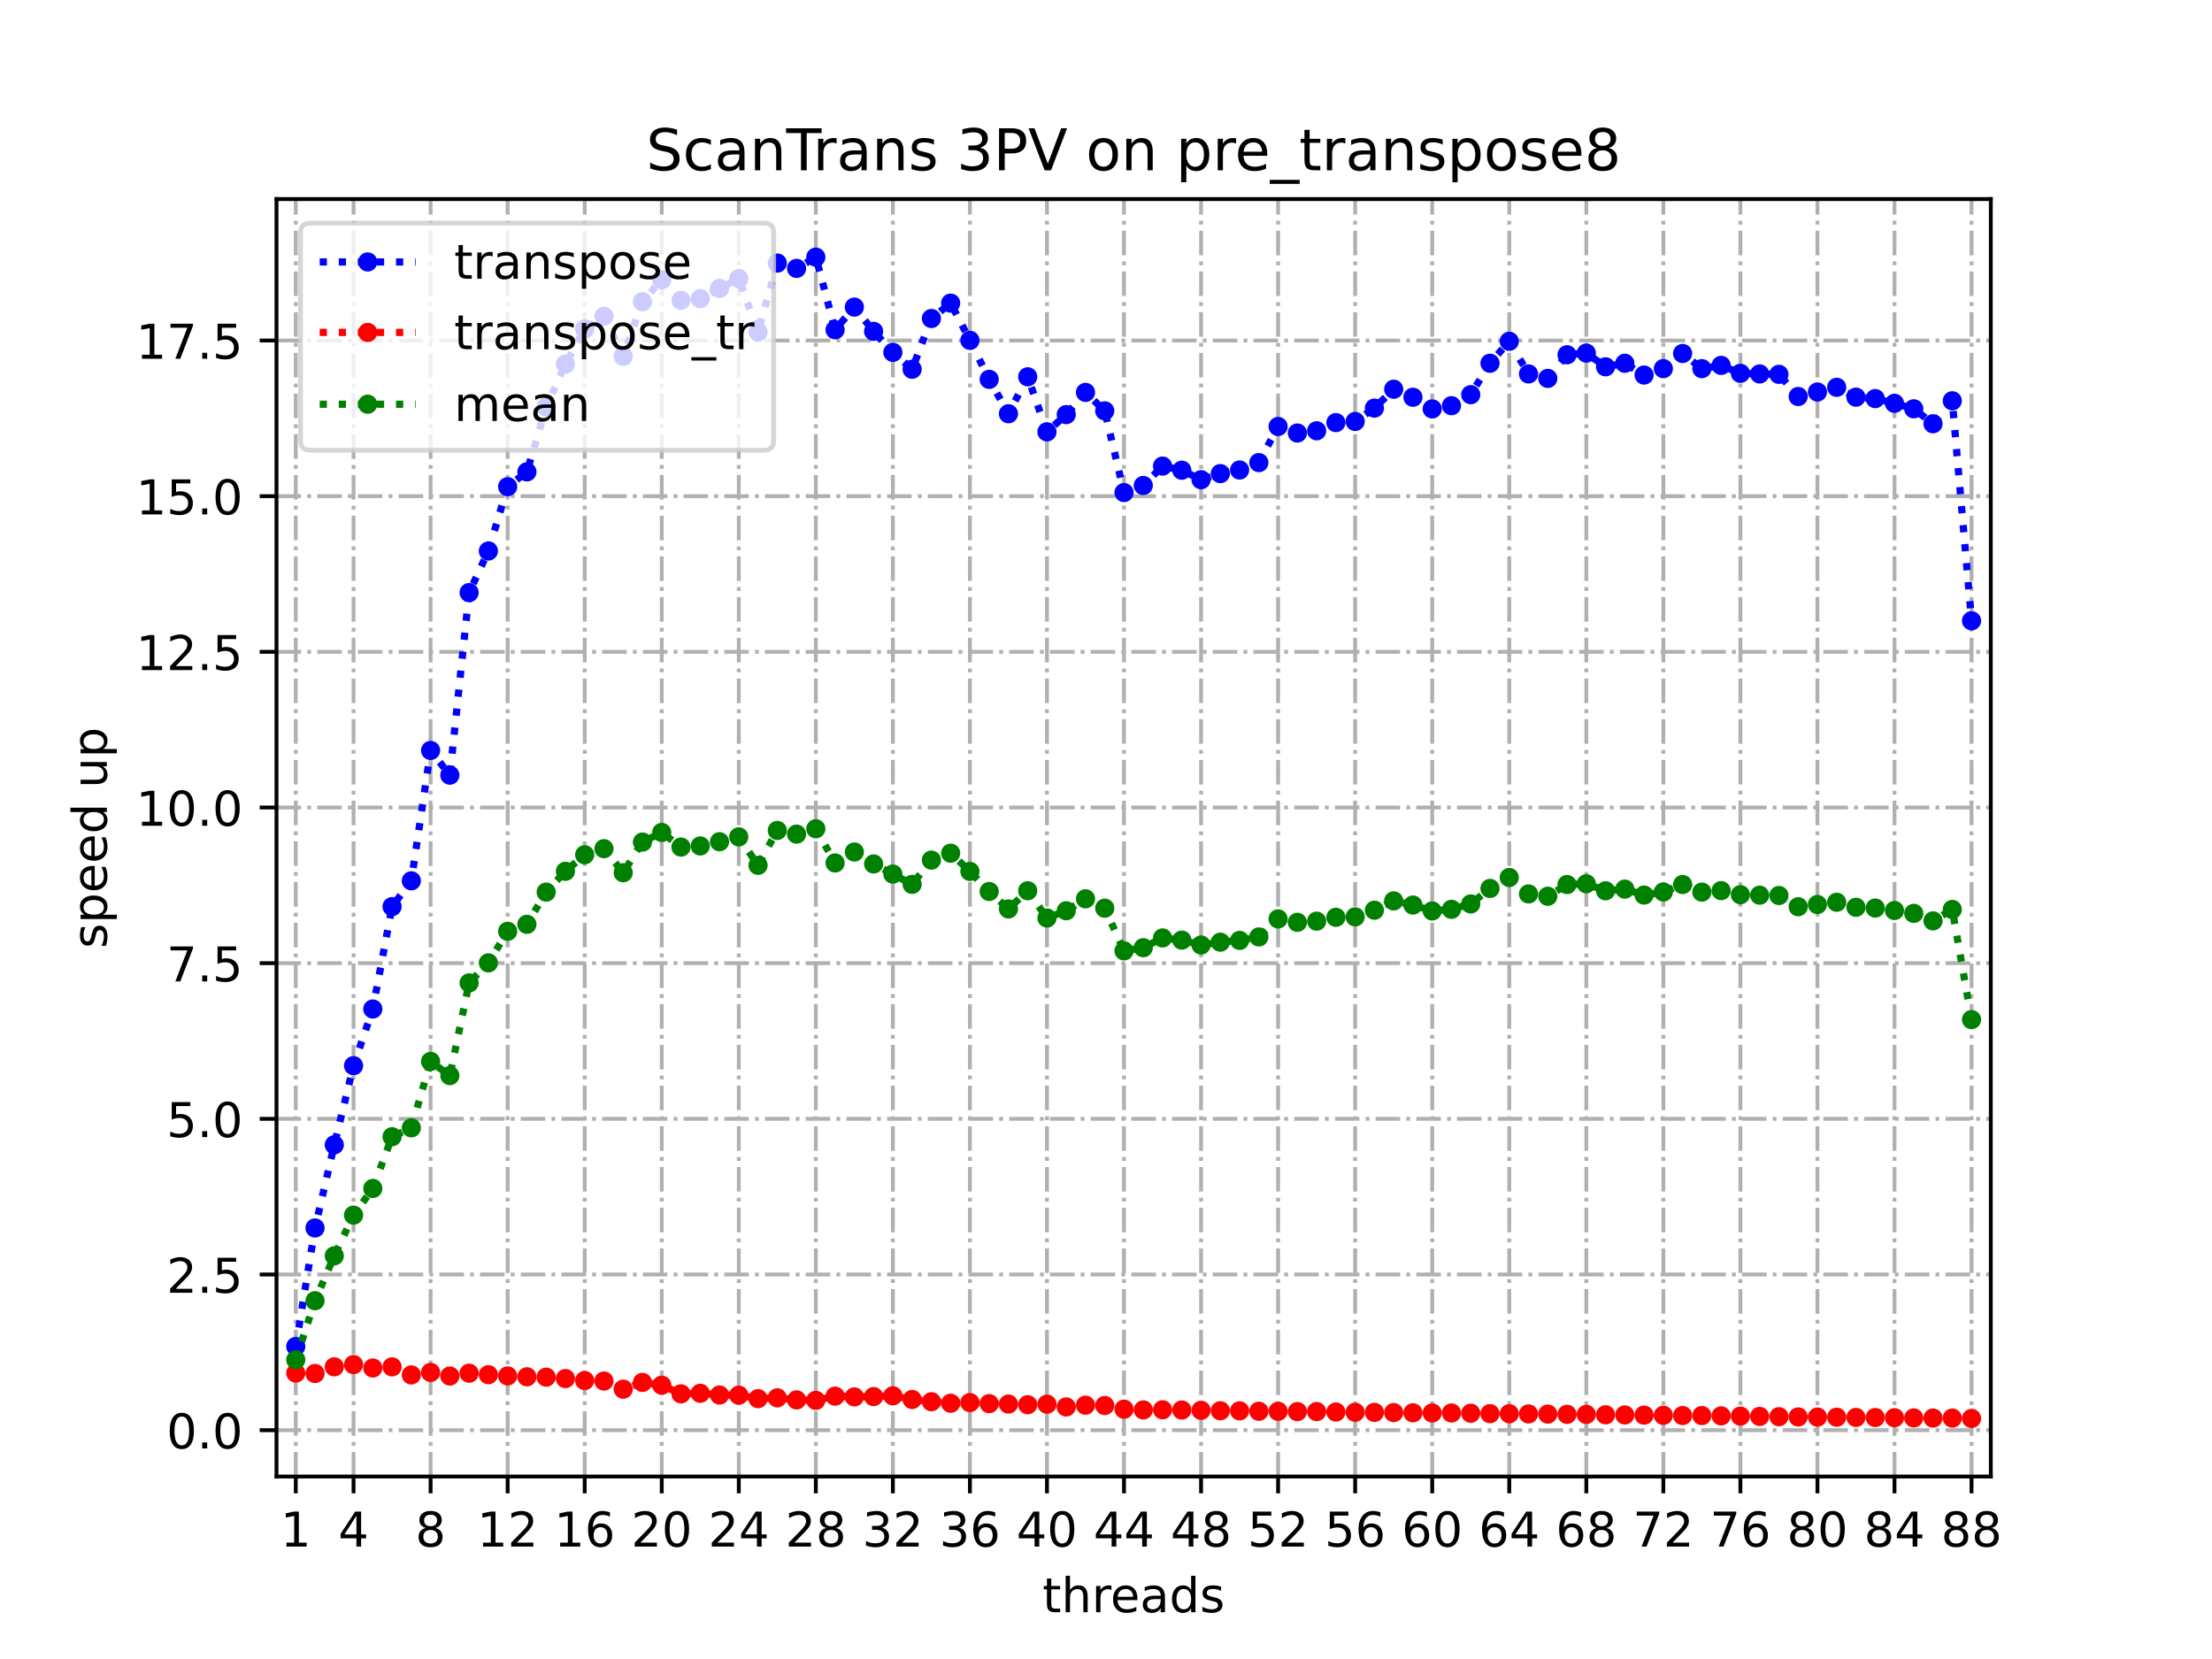 <?xml version="1.0" encoding="utf-8" standalone="no"?>
<!DOCTYPE svg PUBLIC "-//W3C//DTD SVG 1.1//EN"
  "http://www.w3.org/Graphics/SVG/1.1/DTD/svg11.dtd">
<!-- Created with matplotlib (https://matplotlib.org/) -->
<svg height="345.6pt" version="1.1" viewBox="0 0 460.8 345.6" width="460.8pt" xmlns="http://www.w3.org/2000/svg" xmlns:xlink="http://www.w3.org/1999/xlink">
 <defs>
  <style type="text/css">
*{stroke-linecap:butt;stroke-linejoin:round;}
  </style>
 </defs>
 <g id="figure_1">
  <g id="patch_1">
   <path d="M 0 345.6 
L 460.8 345.6 
L 460.8 0 
L 0 0 
z
" style="fill:#ffffff;"/>
  </g>
  <g id="axes_1">
   <g id="patch_2">
    <path d="M 57.6 307.584 
L 414.72 307.584 
L 414.72 41.472 
L 57.6 41.472 
z
" style="fill:#ffffff;"/>
   </g>
   <g id="matplotlib.axis_1">
    <g id="xtick_1">
     <g id="line2d_1">
      <path clip-path="url(#p8d928673f5)" d="M 61.613 307.584 
L 61.613 41.472 
" style="fill:none;stroke:#b0b0b0;stroke-dasharray:5.12,1.28,0.8,1.28;stroke-dashoffset:0;stroke-width:0.8;"/>
     </g>
     <g id="line2d_2">
      <defs>
       <path d="M 0 0 
L 0 3.5 
" id="m7c8a41657e" style="stroke:#000000;stroke-width:0.8;"/>
      </defs>
      <g>
       <use style="stroke:#000000;stroke-width:0.8;" x="61.613" xlink:href="#m7c8a41657e" y="307.584"/>
      </g>
     </g>
     <g id="text_1">
      <!-- 1 -->
      <defs>
       <path d="M 12.406 8.297 
L 28.516 8.297 
L 28.516 63.922 
L 10.984 60.406 
L 10.984 69.391 
L 28.422 72.906 
L 38.281 72.906 
L 38.281 8.297 
L 54.391 8.297 
L 54.391 0 
L 12.406 0 
z
" id="DejaVuSans-49"/>
      </defs>
      <g transform="translate(58.431 322.182)scale(0.1 -0.1)">
       <use xlink:href="#DejaVuSans-49"/>
      </g>
     </g>
    </g>
    <g id="xtick_2">
     <g id="line2d_3">
      <path clip-path="url(#p8d928673f5)" d="M 73.65 307.584 
L 73.65 41.472 
" style="fill:none;stroke:#b0b0b0;stroke-dasharray:5.12,1.28,0.8,1.28;stroke-dashoffset:0;stroke-width:0.8;"/>
     </g>
     <g id="line2d_4">
      <g>
       <use style="stroke:#000000;stroke-width:0.8;" x="73.65" xlink:href="#m7c8a41657e" y="307.584"/>
      </g>
     </g>
     <g id="text_2">
      <!-- 4 -->
      <defs>
       <path d="M 37.797 64.312 
L 12.891 25.391 
L 37.797 25.391 
z
M 35.203 72.906 
L 47.609 72.906 
L 47.609 25.391 
L 58.016 25.391 
L 58.016 17.188 
L 47.609 17.188 
L 47.609 0 
L 37.797 0 
L 37.797 17.188 
L 4.891 17.188 
L 4.891 26.703 
z
" id="DejaVuSans-52"/>
      </defs>
      <g transform="translate(70.469 322.182)scale(0.1 -0.1)">
       <use xlink:href="#DejaVuSans-52"/>
      </g>
     </g>
    </g>
    <g id="xtick_3">
     <g id="line2d_5">
      <path clip-path="url(#p8d928673f5)" d="M 89.701 307.584 
L 89.701 41.472 
" style="fill:none;stroke:#b0b0b0;stroke-dasharray:5.12,1.28,0.8,1.28;stroke-dashoffset:0;stroke-width:0.8;"/>
     </g>
     <g id="line2d_6">
      <g>
       <use style="stroke:#000000;stroke-width:0.8;" x="89.701" xlink:href="#m7c8a41657e" y="307.584"/>
      </g>
     </g>
     <g id="text_3">
      <!-- 8 -->
      <defs>
       <path d="M 31.781 34.625 
Q 24.75 34.625 20.719 30.859 
Q 16.703 27.094 16.703 20.516 
Q 16.703 13.922 20.719 10.156 
Q 24.75 6.391 31.781 6.391 
Q 38.812 6.391 42.859 10.172 
Q 46.922 13.969 46.922 20.516 
Q 46.922 27.094 42.891 30.859 
Q 38.875 34.625 31.781 34.625 
z
M 21.922 38.812 
Q 15.578 40.375 12.031 44.719 
Q 8.5 49.078 8.5 55.328 
Q 8.5 64.062 14.719 69.141 
Q 20.953 74.219 31.781 74.219 
Q 42.672 74.219 48.875 69.141 
Q 55.078 64.062 55.078 55.328 
Q 55.078 49.078 51.531 44.719 
Q 48 40.375 41.703 38.812 
Q 48.828 37.156 52.797 32.312 
Q 56.781 27.484 56.781 20.516 
Q 56.781 9.906 50.312 4.234 
Q 43.844 -1.422 31.781 -1.422 
Q 19.734 -1.422 13.25 4.234 
Q 6.781 9.906 6.781 20.516 
Q 6.781 27.484 10.781 32.312 
Q 14.797 37.156 21.922 38.812 
z
M 18.312 54.391 
Q 18.312 48.734 21.844 45.562 
Q 25.391 42.391 31.781 42.391 
Q 38.141 42.391 41.719 45.562 
Q 45.312 48.734 45.312 54.391 
Q 45.312 60.062 41.719 63.234 
Q 38.141 66.406 31.781 66.406 
Q 25.391 66.406 21.844 63.234 
Q 18.312 60.062 18.312 54.391 
z
" id="DejaVuSans-56"/>
      </defs>
      <g transform="translate(86.519 322.182)scale(0.1 -0.1)">
       <use xlink:href="#DejaVuSans-56"/>
      </g>
     </g>
    </g>
    <g id="xtick_4">
     <g id="line2d_7">
      <path clip-path="url(#p8d928673f5)" d="M 105.751 307.584 
L 105.751 41.472 
" style="fill:none;stroke:#b0b0b0;stroke-dasharray:5.12,1.28,0.8,1.28;stroke-dashoffset:0;stroke-width:0.8;"/>
     </g>
     <g id="line2d_8">
      <g>
       <use style="stroke:#000000;stroke-width:0.8;" x="105.751" xlink:href="#m7c8a41657e" y="307.584"/>
      </g>
     </g>
     <g id="text_4">
      <!-- 12 -->
      <defs>
       <path d="M 19.188 8.297 
L 53.609 8.297 
L 53.609 0 
L 7.328 0 
L 7.328 8.297 
Q 12.938 14.109 22.625 23.891 
Q 32.328 33.688 34.812 36.531 
Q 39.547 41.844 41.422 45.531 
Q 43.312 49.219 43.312 52.781 
Q 43.312 58.594 39.234 62.25 
Q 35.156 65.922 28.609 65.922 
Q 23.969 65.922 18.812 64.312 
Q 13.672 62.703 7.812 59.422 
L 7.812 69.391 
Q 13.766 71.781 18.938 73 
Q 24.125 74.219 28.422 74.219 
Q 39.75 74.219 46.484 68.547 
Q 53.219 62.891 53.219 53.422 
Q 53.219 48.922 51.531 44.891 
Q 49.859 40.875 45.406 35.406 
Q 44.188 33.984 37.641 27.219 
Q 31.109 20.453 19.188 8.297 
z
" id="DejaVuSans-50"/>
      </defs>
      <g transform="translate(99.389 322.182)scale(0.1 -0.1)">
       <use xlink:href="#DejaVuSans-49"/>
       <use x="63.623" xlink:href="#DejaVuSans-50"/>
      </g>
     </g>
    </g>
    <g id="xtick_5">
     <g id="line2d_9">
      <path clip-path="url(#p8d928673f5)" d="M 121.801 307.584 
L 121.801 41.472 
" style="fill:none;stroke:#b0b0b0;stroke-dasharray:5.12,1.28,0.8,1.28;stroke-dashoffset:0;stroke-width:0.8;"/>
     </g>
     <g id="line2d_10">
      <g>
       <use style="stroke:#000000;stroke-width:0.8;" x="121.801" xlink:href="#m7c8a41657e" y="307.584"/>
      </g>
     </g>
     <g id="text_5">
      <!-- 16 -->
      <defs>
       <path d="M 33.016 40.375 
Q 26.375 40.375 22.484 35.828 
Q 18.609 31.297 18.609 23.391 
Q 18.609 15.531 22.484 10.953 
Q 26.375 6.391 33.016 6.391 
Q 39.656 6.391 43.531 10.953 
Q 47.406 15.531 47.406 23.391 
Q 47.406 31.297 43.531 35.828 
Q 39.656 40.375 33.016 40.375 
z
M 52.594 71.297 
L 52.594 62.312 
Q 48.875 64.062 45.094 64.984 
Q 41.312 65.922 37.594 65.922 
Q 27.828 65.922 22.672 59.328 
Q 17.531 52.734 16.797 39.406 
Q 19.672 43.656 24.016 45.922 
Q 28.375 48.188 33.594 48.188 
Q 44.578 48.188 50.953 41.516 
Q 57.328 34.859 57.328 23.391 
Q 57.328 12.156 50.688 5.359 
Q 44.047 -1.422 33.016 -1.422 
Q 20.359 -1.422 13.672 8.266 
Q 6.984 17.969 6.984 36.375 
Q 6.984 53.656 15.188 63.938 
Q 23.391 74.219 37.203 74.219 
Q 40.922 74.219 44.703 73.484 
Q 48.484 72.75 52.594 71.297 
z
" id="DejaVuSans-54"/>
      </defs>
      <g transform="translate(115.439 322.182)scale(0.1 -0.1)">
       <use xlink:href="#DejaVuSans-49"/>
       <use x="63.623" xlink:href="#DejaVuSans-54"/>
      </g>
     </g>
    </g>
    <g id="xtick_6">
     <g id="line2d_11">
      <path clip-path="url(#p8d928673f5)" d="M 137.852 307.584 
L 137.852 41.472 
" style="fill:none;stroke:#b0b0b0;stroke-dasharray:5.12,1.28,0.8,1.28;stroke-dashoffset:0;stroke-width:0.8;"/>
     </g>
     <g id="line2d_12">
      <g>
       <use style="stroke:#000000;stroke-width:0.8;" x="137.852" xlink:href="#m7c8a41657e" y="307.584"/>
      </g>
     </g>
     <g id="text_6">
      <!-- 20 -->
      <defs>
       <path d="M 31.781 66.406 
Q 24.172 66.406 20.328 58.906 
Q 16.5 51.422 16.5 36.375 
Q 16.5 21.391 20.328 13.891 
Q 24.172 6.391 31.781 6.391 
Q 39.453 6.391 43.281 13.891 
Q 47.125 21.391 47.125 36.375 
Q 47.125 51.422 43.281 58.906 
Q 39.453 66.406 31.781 66.406 
z
M 31.781 74.219 
Q 44.047 74.219 50.516 64.516 
Q 56.984 54.828 56.984 36.375 
Q 56.984 17.969 50.516 8.266 
Q 44.047 -1.422 31.781 -1.422 
Q 19.531 -1.422 13.062 8.266 
Q 6.594 17.969 6.594 36.375 
Q 6.594 54.828 13.062 64.516 
Q 19.531 74.219 31.781 74.219 
z
" id="DejaVuSans-48"/>
      </defs>
      <g transform="translate(131.489 322.182)scale(0.1 -0.1)">
       <use xlink:href="#DejaVuSans-50"/>
       <use x="63.623" xlink:href="#DejaVuSans-48"/>
      </g>
     </g>
    </g>
    <g id="xtick_7">
     <g id="line2d_13">
      <path clip-path="url(#p8d928673f5)" d="M 153.902 307.584 
L 153.902 41.472 
" style="fill:none;stroke:#b0b0b0;stroke-dasharray:5.12,1.28,0.8,1.28;stroke-dashoffset:0;stroke-width:0.8;"/>
     </g>
     <g id="line2d_14">
      <g>
       <use style="stroke:#000000;stroke-width:0.8;" x="153.902" xlink:href="#m7c8a41657e" y="307.584"/>
      </g>
     </g>
     <g id="text_7">
      <!-- 24 -->
      <g transform="translate(147.54 322.182)scale(0.1 -0.1)">
       <use xlink:href="#DejaVuSans-50"/>
       <use x="63.623" xlink:href="#DejaVuSans-52"/>
      </g>
     </g>
    </g>
    <g id="xtick_8">
     <g id="line2d_15">
      <path clip-path="url(#p8d928673f5)" d="M 169.952 307.584 
L 169.952 41.472 
" style="fill:none;stroke:#b0b0b0;stroke-dasharray:5.12,1.28,0.8,1.28;stroke-dashoffset:0;stroke-width:0.8;"/>
     </g>
     <g id="line2d_16">
      <g>
       <use style="stroke:#000000;stroke-width:0.8;" x="169.952" xlink:href="#m7c8a41657e" y="307.584"/>
      </g>
     </g>
     <g id="text_8">
      <!-- 28 -->
      <g transform="translate(163.59 322.182)scale(0.1 -0.1)">
       <use xlink:href="#DejaVuSans-50"/>
       <use x="63.623" xlink:href="#DejaVuSans-56"/>
      </g>
     </g>
    </g>
    <g id="xtick_9">
     <g id="line2d_17">
      <path clip-path="url(#p8d928673f5)" d="M 186.003 307.584 
L 186.003 41.472 
" style="fill:none;stroke:#b0b0b0;stroke-dasharray:5.12,1.28,0.8,1.28;stroke-dashoffset:0;stroke-width:0.8;"/>
     </g>
     <g id="line2d_18">
      <g>
       <use style="stroke:#000000;stroke-width:0.8;" x="186.003" xlink:href="#m7c8a41657e" y="307.584"/>
      </g>
     </g>
     <g id="text_9">
      <!-- 32 -->
      <defs>
       <path d="M 40.578 39.312 
Q 47.656 37.797 51.625 33 
Q 55.609 28.219 55.609 21.188 
Q 55.609 10.406 48.188 4.484 
Q 40.766 -1.422 27.094 -1.422 
Q 22.516 -1.422 17.656 -0.516 
Q 12.797 0.391 7.625 2.203 
L 7.625 11.719 
Q 11.719 9.328 16.594 8.109 
Q 21.484 6.891 26.812 6.891 
Q 36.078 6.891 40.938 10.547 
Q 45.797 14.203 45.797 21.188 
Q 45.797 27.641 41.281 31.266 
Q 36.766 34.906 28.719 34.906 
L 20.219 34.906 
L 20.219 43.016 
L 29.109 43.016 
Q 36.375 43.016 40.234 45.922 
Q 44.094 48.828 44.094 54.297 
Q 44.094 59.906 40.109 62.906 
Q 36.141 65.922 28.719 65.922 
Q 24.656 65.922 20.016 65.031 
Q 15.375 64.156 9.812 62.312 
L 9.812 71.094 
Q 15.438 72.656 20.344 73.438 
Q 25.25 74.219 29.594 74.219 
Q 40.828 74.219 47.359 69.109 
Q 53.906 64.016 53.906 55.328 
Q 53.906 49.266 50.438 45.094 
Q 46.969 40.922 40.578 39.312 
z
" id="DejaVuSans-51"/>
      </defs>
      <g transform="translate(179.64 322.182)scale(0.1 -0.1)">
       <use xlink:href="#DejaVuSans-51"/>
       <use x="63.623" xlink:href="#DejaVuSans-50"/>
      </g>
     </g>
    </g>
    <g id="xtick_10">
     <g id="line2d_19">
      <path clip-path="url(#p8d928673f5)" d="M 202.053 307.584 
L 202.053 41.472 
" style="fill:none;stroke:#b0b0b0;stroke-dasharray:5.12,1.28,0.8,1.28;stroke-dashoffset:0;stroke-width:0.8;"/>
     </g>
     <g id="line2d_20">
      <g>
       <use style="stroke:#000000;stroke-width:0.8;" x="202.053" xlink:href="#m7c8a41657e" y="307.584"/>
      </g>
     </g>
     <g id="text_10">
      <!-- 36 -->
      <g transform="translate(195.691 322.182)scale(0.1 -0.1)">
       <use xlink:href="#DejaVuSans-51"/>
       <use x="63.623" xlink:href="#DejaVuSans-54"/>
      </g>
     </g>
    </g>
    <g id="xtick_11">
     <g id="line2d_21">
      <path clip-path="url(#p8d928673f5)" d="M 218.103 307.584 
L 218.103 41.472 
" style="fill:none;stroke:#b0b0b0;stroke-dasharray:5.12,1.28,0.8,1.28;stroke-dashoffset:0;stroke-width:0.8;"/>
     </g>
     <g id="line2d_22">
      <g>
       <use style="stroke:#000000;stroke-width:0.8;" x="218.103" xlink:href="#m7c8a41657e" y="307.584"/>
      </g>
     </g>
     <g id="text_11">
      <!-- 40 -->
      <g transform="translate(211.741 322.182)scale(0.1 -0.1)">
       <use xlink:href="#DejaVuSans-52"/>
       <use x="63.623" xlink:href="#DejaVuSans-48"/>
      </g>
     </g>
    </g>
    <g id="xtick_12">
     <g id="line2d_23">
      <path clip-path="url(#p8d928673f5)" d="M 234.154 307.584 
L 234.154 41.472 
" style="fill:none;stroke:#b0b0b0;stroke-dasharray:5.12,1.28,0.8,1.28;stroke-dashoffset:0;stroke-width:0.8;"/>
     </g>
     <g id="line2d_24">
      <g>
       <use style="stroke:#000000;stroke-width:0.8;" x="234.154" xlink:href="#m7c8a41657e" y="307.584"/>
      </g>
     </g>
     <g id="text_12">
      <!-- 44 -->
      <g transform="translate(227.791 322.182)scale(0.1 -0.1)">
       <use xlink:href="#DejaVuSans-52"/>
       <use x="63.623" xlink:href="#DejaVuSans-52"/>
      </g>
     </g>
    </g>
    <g id="xtick_13">
     <g id="line2d_25">
      <path clip-path="url(#p8d928673f5)" d="M 250.204 307.584 
L 250.204 41.472 
" style="fill:none;stroke:#b0b0b0;stroke-dasharray:5.12,1.28,0.8,1.28;stroke-dashoffset:0;stroke-width:0.8;"/>
     </g>
     <g id="line2d_26">
      <g>
       <use style="stroke:#000000;stroke-width:0.8;" x="250.204" xlink:href="#m7c8a41657e" y="307.584"/>
      </g>
     </g>
     <g id="text_13">
      <!-- 48 -->
      <g transform="translate(243.842 322.182)scale(0.1 -0.1)">
       <use xlink:href="#DejaVuSans-52"/>
       <use x="63.623" xlink:href="#DejaVuSans-56"/>
      </g>
     </g>
    </g>
    <g id="xtick_14">
     <g id="line2d_27">
      <path clip-path="url(#p8d928673f5)" d="M 266.254 307.584 
L 266.254 41.472 
" style="fill:none;stroke:#b0b0b0;stroke-dasharray:5.12,1.28,0.8,1.28;stroke-dashoffset:0;stroke-width:0.8;"/>
     </g>
     <g id="line2d_28">
      <g>
       <use style="stroke:#000000;stroke-width:0.8;" x="266.254" xlink:href="#m7c8a41657e" y="307.584"/>
      </g>
     </g>
     <g id="text_14">
      <!-- 52 -->
      <defs>
       <path d="M 10.797 72.906 
L 49.516 72.906 
L 49.516 64.594 
L 19.828 64.594 
L 19.828 46.734 
Q 21.969 47.469 24.109 47.828 
Q 26.266 48.188 28.422 48.188 
Q 40.625 48.188 47.75 41.5 
Q 54.891 34.812 54.891 23.391 
Q 54.891 11.625 47.562 5.094 
Q 40.234 -1.422 26.906 -1.422 
Q 22.312 -1.422 17.547 -0.641 
Q 12.797 0.141 7.719 1.703 
L 7.719 11.625 
Q 12.109 9.234 16.797 8.062 
Q 21.484 6.891 26.703 6.891 
Q 35.156 6.891 40.078 11.328 
Q 45.016 15.766 45.016 23.391 
Q 45.016 31 40.078 35.438 
Q 35.156 39.891 26.703 39.891 
Q 22.75 39.891 18.812 39.016 
Q 14.891 38.141 10.797 36.281 
z
" id="DejaVuSans-53"/>
      </defs>
      <g transform="translate(259.892 322.182)scale(0.1 -0.1)">
       <use xlink:href="#DejaVuSans-53"/>
       <use x="63.623" xlink:href="#DejaVuSans-50"/>
      </g>
     </g>
    </g>
    <g id="xtick_15">
     <g id="line2d_29">
      <path clip-path="url(#p8d928673f5)" d="M 282.305 307.584 
L 282.305 41.472 
" style="fill:none;stroke:#b0b0b0;stroke-dasharray:5.12,1.28,0.8,1.28;stroke-dashoffset:0;stroke-width:0.8;"/>
     </g>
     <g id="line2d_30">
      <g>
       <use style="stroke:#000000;stroke-width:0.8;" x="282.305" xlink:href="#m7c8a41657e" y="307.584"/>
      </g>
     </g>
     <g id="text_15">
      <!-- 56 -->
      <g transform="translate(275.942 322.182)scale(0.1 -0.1)">
       <use xlink:href="#DejaVuSans-53"/>
       <use x="63.623" xlink:href="#DejaVuSans-54"/>
      </g>
     </g>
    </g>
    <g id="xtick_16">
     <g id="line2d_31">
      <path clip-path="url(#p8d928673f5)" d="M 298.355 307.584 
L 298.355 41.472 
" style="fill:none;stroke:#b0b0b0;stroke-dasharray:5.12,1.28,0.8,1.28;stroke-dashoffset:0;stroke-width:0.8;"/>
     </g>
     <g id="line2d_32">
      <g>
       <use style="stroke:#000000;stroke-width:0.8;" x="298.355" xlink:href="#m7c8a41657e" y="307.584"/>
      </g>
     </g>
     <g id="text_16">
      <!-- 60 -->
      <g transform="translate(291.993 322.182)scale(0.1 -0.1)">
       <use xlink:href="#DejaVuSans-54"/>
       <use x="63.623" xlink:href="#DejaVuSans-48"/>
      </g>
     </g>
    </g>
    <g id="xtick_17">
     <g id="line2d_33">
      <path clip-path="url(#p8d928673f5)" d="M 314.405 307.584 
L 314.405 41.472 
" style="fill:none;stroke:#b0b0b0;stroke-dasharray:5.12,1.28,0.8,1.28;stroke-dashoffset:0;stroke-width:0.8;"/>
     </g>
     <g id="line2d_34">
      <g>
       <use style="stroke:#000000;stroke-width:0.8;" x="314.405" xlink:href="#m7c8a41657e" y="307.584"/>
      </g>
     </g>
     <g id="text_17">
      <!-- 64 -->
      <g transform="translate(308.043 322.182)scale(0.1 -0.1)">
       <use xlink:href="#DejaVuSans-54"/>
       <use x="63.623" xlink:href="#DejaVuSans-52"/>
      </g>
     </g>
    </g>
    <g id="xtick_18">
     <g id="line2d_35">
      <path clip-path="url(#p8d928673f5)" d="M 330.456 307.584 
L 330.456 41.472 
" style="fill:none;stroke:#b0b0b0;stroke-dasharray:5.12,1.28,0.8,1.28;stroke-dashoffset:0;stroke-width:0.8;"/>
     </g>
     <g id="line2d_36">
      <g>
       <use style="stroke:#000000;stroke-width:0.8;" x="330.456" xlink:href="#m7c8a41657e" y="307.584"/>
      </g>
     </g>
     <g id="text_18">
      <!-- 68 -->
      <g transform="translate(324.093 322.182)scale(0.1 -0.1)">
       <use xlink:href="#DejaVuSans-54"/>
       <use x="63.623" xlink:href="#DejaVuSans-56"/>
      </g>
     </g>
    </g>
    <g id="xtick_19">
     <g id="line2d_37">
      <path clip-path="url(#p8d928673f5)" d="M 346.506 307.584 
L 346.506 41.472 
" style="fill:none;stroke:#b0b0b0;stroke-dasharray:5.12,1.28,0.8,1.28;stroke-dashoffset:0;stroke-width:0.8;"/>
     </g>
     <g id="line2d_38">
      <g>
       <use style="stroke:#000000;stroke-width:0.8;" x="346.506" xlink:href="#m7c8a41657e" y="307.584"/>
      </g>
     </g>
     <g id="text_19">
      <!-- 72 -->
      <defs>
       <path d="M 8.203 72.906 
L 55.078 72.906 
L 55.078 68.703 
L 28.609 0 
L 18.312 0 
L 43.219 64.594 
L 8.203 64.594 
z
" id="DejaVuSans-55"/>
      </defs>
      <g transform="translate(340.144 322.182)scale(0.1 -0.1)">
       <use xlink:href="#DejaVuSans-55"/>
       <use x="63.623" xlink:href="#DejaVuSans-50"/>
      </g>
     </g>
    </g>
    <g id="xtick_20">
     <g id="line2d_39">
      <path clip-path="url(#p8d928673f5)" d="M 362.556 307.584 
L 362.556 41.472 
" style="fill:none;stroke:#b0b0b0;stroke-dasharray:5.12,1.28,0.8,1.28;stroke-dashoffset:0;stroke-width:0.8;"/>
     </g>
     <g id="line2d_40">
      <g>
       <use style="stroke:#000000;stroke-width:0.8;" x="362.556" xlink:href="#m7c8a41657e" y="307.584"/>
      </g>
     </g>
     <g id="text_20">
      <!-- 76 -->
      <g transform="translate(356.194 322.182)scale(0.1 -0.1)">
       <use xlink:href="#DejaVuSans-55"/>
       <use x="63.623" xlink:href="#DejaVuSans-54"/>
      </g>
     </g>
    </g>
    <g id="xtick_21">
     <g id="line2d_41">
      <path clip-path="url(#p8d928673f5)" d="M 378.607 307.584 
L 378.607 41.472 
" style="fill:none;stroke:#b0b0b0;stroke-dasharray:5.12,1.28,0.8,1.28;stroke-dashoffset:0;stroke-width:0.8;"/>
     </g>
     <g id="line2d_42">
      <g>
       <use style="stroke:#000000;stroke-width:0.8;" x="378.607" xlink:href="#m7c8a41657e" y="307.584"/>
      </g>
     </g>
     <g id="text_21">
      <!-- 80 -->
      <g transform="translate(372.244 322.182)scale(0.1 -0.1)">
       <use xlink:href="#DejaVuSans-56"/>
       <use x="63.623" xlink:href="#DejaVuSans-48"/>
      </g>
     </g>
    </g>
    <g id="xtick_22">
     <g id="line2d_43">
      <path clip-path="url(#p8d928673f5)" d="M 394.657 307.584 
L 394.657 41.472 
" style="fill:none;stroke:#b0b0b0;stroke-dasharray:5.12,1.28,0.8,1.28;stroke-dashoffset:0;stroke-width:0.8;"/>
     </g>
     <g id="line2d_44">
      <g>
       <use style="stroke:#000000;stroke-width:0.8;" x="394.657" xlink:href="#m7c8a41657e" y="307.584"/>
      </g>
     </g>
     <g id="text_22">
      <!-- 84 -->
      <g transform="translate(388.295 322.182)scale(0.1 -0.1)">
       <use xlink:href="#DejaVuSans-56"/>
       <use x="63.623" xlink:href="#DejaVuSans-52"/>
      </g>
     </g>
    </g>
    <g id="xtick_23">
     <g id="line2d_45">
      <path clip-path="url(#p8d928673f5)" d="M 410.707 307.584 
L 410.707 41.472 
" style="fill:none;stroke:#b0b0b0;stroke-dasharray:5.12,1.28,0.8,1.28;stroke-dashoffset:0;stroke-width:0.8;"/>
     </g>
     <g id="line2d_46">
      <g>
       <use style="stroke:#000000;stroke-width:0.8;" x="410.707" xlink:href="#m7c8a41657e" y="307.584"/>
      </g>
     </g>
     <g id="text_23">
      <!-- 88 -->
      <g transform="translate(404.345 322.182)scale(0.1 -0.1)">
       <use xlink:href="#DejaVuSans-56"/>
       <use x="63.623" xlink:href="#DejaVuSans-56"/>
      </g>
     </g>
    </g>
    <g id="text_24">
     <!-- threads -->
     <defs>
      <path d="M 18.312 70.219 
L 18.312 54.688 
L 36.812 54.688 
L 36.812 47.703 
L 18.312 47.703 
L 18.312 18.016 
Q 18.312 11.328 20.141 9.422 
Q 21.969 7.516 27.594 7.516 
L 36.812 7.516 
L 36.812 0 
L 27.594 0 
Q 17.188 0 13.234 3.875 
Q 9.281 7.766 9.281 18.016 
L 9.281 47.703 
L 2.688 47.703 
L 2.688 54.688 
L 9.281 54.688 
L 9.281 70.219 
z
" id="DejaVuSans-116"/>
      <path d="M 54.891 33.016 
L 54.891 0 
L 45.906 0 
L 45.906 32.719 
Q 45.906 40.484 42.875 44.328 
Q 39.844 48.188 33.797 48.188 
Q 26.516 48.188 22.312 43.547 
Q 18.109 38.922 18.109 30.906 
L 18.109 0 
L 9.078 0 
L 9.078 75.984 
L 18.109 75.984 
L 18.109 46.188 
Q 21.344 51.125 25.703 53.562 
Q 30.078 56 35.797 56 
Q 45.219 56 50.047 50.172 
Q 54.891 44.344 54.891 33.016 
z
" id="DejaVuSans-104"/>
      <path d="M 41.109 46.297 
Q 39.594 47.172 37.812 47.578 
Q 36.031 48 33.891 48 
Q 26.266 48 22.188 43.047 
Q 18.109 38.094 18.109 28.812 
L 18.109 0 
L 9.078 0 
L 9.078 54.688 
L 18.109 54.688 
L 18.109 46.188 
Q 20.953 51.172 25.484 53.578 
Q 30.031 56 36.531 56 
Q 37.453 56 38.578 55.875 
Q 39.703 55.766 41.062 55.516 
z
" id="DejaVuSans-114"/>
      <path d="M 56.203 29.594 
L 56.203 25.203 
L 14.891 25.203 
Q 15.484 15.922 20.484 11.062 
Q 25.484 6.203 34.422 6.203 
Q 39.594 6.203 44.453 7.469 
Q 49.312 8.734 54.109 11.281 
L 54.109 2.781 
Q 49.266 0.734 44.188 -0.344 
Q 39.109 -1.422 33.891 -1.422 
Q 20.797 -1.422 13.156 6.188 
Q 5.516 13.812 5.516 26.812 
Q 5.516 40.234 12.766 48.109 
Q 20.016 56 32.328 56 
Q 43.359 56 49.781 48.891 
Q 56.203 41.797 56.203 29.594 
z
M 47.219 32.234 
Q 47.125 39.594 43.094 43.984 
Q 39.062 48.391 32.422 48.391 
Q 24.906 48.391 20.391 44.141 
Q 15.875 39.891 15.188 32.172 
z
" id="DejaVuSans-101"/>
      <path d="M 34.281 27.484 
Q 23.391 27.484 19.188 25 
Q 14.984 22.516 14.984 16.5 
Q 14.984 11.719 18.141 8.906 
Q 21.297 6.109 26.703 6.109 
Q 34.188 6.109 38.703 11.406 
Q 43.219 16.703 43.219 25.484 
L 43.219 27.484 
z
M 52.203 31.203 
L 52.203 0 
L 43.219 0 
L 43.219 8.297 
Q 40.141 3.328 35.547 0.953 
Q 30.953 -1.422 24.312 -1.422 
Q 15.922 -1.422 10.953 3.297 
Q 6 8.016 6 15.922 
Q 6 25.141 12.172 29.828 
Q 18.359 34.516 30.609 34.516 
L 43.219 34.516 
L 43.219 35.406 
Q 43.219 41.609 39.141 45 
Q 35.062 48.391 27.688 48.391 
Q 23 48.391 18.547 47.266 
Q 14.109 46.141 10.016 43.891 
L 10.016 52.203 
Q 14.938 54.109 19.578 55.047 
Q 24.219 56 28.609 56 
Q 40.484 56 46.344 49.844 
Q 52.203 43.703 52.203 31.203 
z
" id="DejaVuSans-97"/>
      <path d="M 45.406 46.391 
L 45.406 75.984 
L 54.391 75.984 
L 54.391 0 
L 45.406 0 
L 45.406 8.203 
Q 42.578 3.328 38.25 0.953 
Q 33.938 -1.422 27.875 -1.422 
Q 17.969 -1.422 11.734 6.484 
Q 5.516 14.406 5.516 27.297 
Q 5.516 40.188 11.734 48.094 
Q 17.969 56 27.875 56 
Q 33.938 56 38.25 53.625 
Q 42.578 51.266 45.406 46.391 
z
M 14.797 27.297 
Q 14.797 17.391 18.875 11.75 
Q 22.953 6.109 30.078 6.109 
Q 37.203 6.109 41.297 11.75 
Q 45.406 17.391 45.406 27.297 
Q 45.406 37.203 41.297 42.844 
Q 37.203 48.484 30.078 48.484 
Q 22.953 48.484 18.875 42.844 
Q 14.797 37.203 14.797 27.297 
z
" id="DejaVuSans-100"/>
      <path d="M 44.281 53.078 
L 44.281 44.578 
Q 40.484 46.531 36.375 47.5 
Q 32.281 48.484 27.875 48.484 
Q 21.188 48.484 17.844 46.438 
Q 14.5 44.391 14.5 40.281 
Q 14.5 37.156 16.891 35.375 
Q 19.281 33.594 26.516 31.984 
L 29.594 31.297 
Q 39.156 29.25 43.188 25.516 
Q 47.219 21.781 47.219 15.094 
Q 47.219 7.469 41.188 3.016 
Q 35.156 -1.422 24.609 -1.422 
Q 20.219 -1.422 15.453 -0.562 
Q 10.688 0.297 5.422 2 
L 5.422 11.281 
Q 10.406 8.688 15.234 7.391 
Q 20.062 6.109 24.812 6.109 
Q 31.156 6.109 34.562 8.281 
Q 37.984 10.453 37.984 14.406 
Q 37.984 18.062 35.516 20.016 
Q 33.062 21.969 24.703 23.781 
L 21.578 24.516 
Q 13.234 26.266 9.516 29.906 
Q 5.812 33.547 5.812 39.891 
Q 5.812 47.609 11.281 51.797 
Q 16.75 56 26.812 56 
Q 31.781 56 36.172 55.266 
Q 40.578 54.547 44.281 53.078 
z
" id="DejaVuSans-115"/>
     </defs>
     <g transform="translate(217.169 335.861)scale(0.1 -0.1)">
      <use xlink:href="#DejaVuSans-116"/>
      <use x="39.209" xlink:href="#DejaVuSans-104"/>
      <use x="102.588" xlink:href="#DejaVuSans-114"/>
      <use x="141.451" xlink:href="#DejaVuSans-101"/>
      <use x="202.975" xlink:href="#DejaVuSans-97"/>
      <use x="264.254" xlink:href="#DejaVuSans-100"/>
      <use x="327.73" xlink:href="#DejaVuSans-115"/>
     </g>
    </g>
   </g>
   <g id="matplotlib.axis_2">
    <g id="ytick_1">
     <g id="line2d_47">
      <path clip-path="url(#p8d928673f5)" d="M 57.6 297.935 
L 414.72 297.935 
" style="fill:none;stroke:#b0b0b0;stroke-dasharray:5.12,1.28,0.8,1.28;stroke-dashoffset:0;stroke-width:0.8;"/>
     </g>
     <g id="line2d_48">
      <defs>
       <path d="M 0 0 
L -3.5 0 
" id="m94614b3e94" style="stroke:#000000;stroke-width:0.8;"/>
      </defs>
      <g>
       <use style="stroke:#000000;stroke-width:0.8;" x="57.6" xlink:href="#m94614b3e94" y="297.935"/>
      </g>
     </g>
     <g id="text_25">
      <!-- 0.0 -->
      <defs>
       <path d="M 10.688 12.406 
L 21 12.406 
L 21 0 
L 10.688 0 
z
" id="DejaVuSans-46"/>
      </defs>
      <g transform="translate(34.697 301.734)scale(0.1 -0.1)">
       <use xlink:href="#DejaVuSans-48"/>
       <use x="63.623" xlink:href="#DejaVuSans-46"/>
       <use x="95.41" xlink:href="#DejaVuSans-48"/>
      </g>
     </g>
    </g>
    <g id="ytick_2">
     <g id="line2d_49">
      <path clip-path="url(#p8d928673f5)" d="M 57.6 265.506 
L 414.72 265.506 
" style="fill:none;stroke:#b0b0b0;stroke-dasharray:5.12,1.28,0.8,1.28;stroke-dashoffset:0;stroke-width:0.8;"/>
     </g>
     <g id="line2d_50">
      <g>
       <use style="stroke:#000000;stroke-width:0.8;" x="57.6" xlink:href="#m94614b3e94" y="265.506"/>
      </g>
     </g>
     <g id="text_26">
      <!-- 2.5 -->
      <g transform="translate(34.697 269.305)scale(0.1 -0.1)">
       <use xlink:href="#DejaVuSans-50"/>
       <use x="63.623" xlink:href="#DejaVuSans-46"/>
       <use x="95.41" xlink:href="#DejaVuSans-53"/>
      </g>
     </g>
    </g>
    <g id="ytick_3">
     <g id="line2d_51">
      <path clip-path="url(#p8d928673f5)" d="M 57.6 233.077 
L 414.72 233.077 
" style="fill:none;stroke:#b0b0b0;stroke-dasharray:5.12,1.28,0.8,1.28;stroke-dashoffset:0;stroke-width:0.8;"/>
     </g>
     <g id="line2d_52">
      <g>
       <use style="stroke:#000000;stroke-width:0.8;" x="57.6" xlink:href="#m94614b3e94" y="233.077"/>
      </g>
     </g>
     <g id="text_27">
      <!-- 5.0 -->
      <g transform="translate(34.697 236.876)scale(0.1 -0.1)">
       <use xlink:href="#DejaVuSans-53"/>
       <use x="63.623" xlink:href="#DejaVuSans-46"/>
       <use x="95.41" xlink:href="#DejaVuSans-48"/>
      </g>
     </g>
    </g>
    <g id="ytick_4">
     <g id="line2d_53">
      <path clip-path="url(#p8d928673f5)" d="M 57.6 200.648 
L 414.72 200.648 
" style="fill:none;stroke:#b0b0b0;stroke-dasharray:5.12,1.28,0.8,1.28;stroke-dashoffset:0;stroke-width:0.8;"/>
     </g>
     <g id="line2d_54">
      <g>
       <use style="stroke:#000000;stroke-width:0.8;" x="57.6" xlink:href="#m94614b3e94" y="200.648"/>
      </g>
     </g>
     <g id="text_28">
      <!-- 7.5 -->
      <g transform="translate(34.697 204.447)scale(0.1 -0.1)">
       <use xlink:href="#DejaVuSans-55"/>
       <use x="63.623" xlink:href="#DejaVuSans-46"/>
       <use x="95.41" xlink:href="#DejaVuSans-53"/>
      </g>
     </g>
    </g>
    <g id="ytick_5">
     <g id="line2d_55">
      <path clip-path="url(#p8d928673f5)" d="M 57.6 168.219 
L 414.72 168.219 
" style="fill:none;stroke:#b0b0b0;stroke-dasharray:5.12,1.28,0.8,1.28;stroke-dashoffset:0;stroke-width:0.8;"/>
     </g>
     <g id="line2d_56">
      <g>
       <use style="stroke:#000000;stroke-width:0.8;" x="57.6" xlink:href="#m94614b3e94" y="168.219"/>
      </g>
     </g>
     <g id="text_29">
      <!-- 10.0 -->
      <g transform="translate(28.334 172.018)scale(0.1 -0.1)">
       <use xlink:href="#DejaVuSans-49"/>
       <use x="63.623" xlink:href="#DejaVuSans-48"/>
       <use x="127.246" xlink:href="#DejaVuSans-46"/>
       <use x="159.033" xlink:href="#DejaVuSans-48"/>
      </g>
     </g>
    </g>
    <g id="ytick_6">
     <g id="line2d_57">
      <path clip-path="url(#p8d928673f5)" d="M 57.6 135.79 
L 414.72 135.79 
" style="fill:none;stroke:#b0b0b0;stroke-dasharray:5.12,1.28,0.8,1.28;stroke-dashoffset:0;stroke-width:0.8;"/>
     </g>
     <g id="line2d_58">
      <g>
       <use style="stroke:#000000;stroke-width:0.8;" x="57.6" xlink:href="#m94614b3e94" y="135.79"/>
      </g>
     </g>
     <g id="text_30">
      <!-- 12.5 -->
      <g transform="translate(28.334 139.589)scale(0.1 -0.1)">
       <use xlink:href="#DejaVuSans-49"/>
       <use x="63.623" xlink:href="#DejaVuSans-50"/>
       <use x="127.246" xlink:href="#DejaVuSans-46"/>
       <use x="159.033" xlink:href="#DejaVuSans-53"/>
      </g>
     </g>
    </g>
    <g id="ytick_7">
     <g id="line2d_59">
      <path clip-path="url(#p8d928673f5)" d="M 57.6 103.361 
L 414.72 103.361 
" style="fill:none;stroke:#b0b0b0;stroke-dasharray:5.12,1.28,0.8,1.28;stroke-dashoffset:0;stroke-width:0.8;"/>
     </g>
     <g id="line2d_60">
      <g>
       <use style="stroke:#000000;stroke-width:0.8;" x="57.6" xlink:href="#m94614b3e94" y="103.361"/>
      </g>
     </g>
     <g id="text_31">
      <!-- 15.0 -->
      <g transform="translate(28.334 107.16)scale(0.1 -0.1)">
       <use xlink:href="#DejaVuSans-49"/>
       <use x="63.623" xlink:href="#DejaVuSans-53"/>
       <use x="127.246" xlink:href="#DejaVuSans-46"/>
       <use x="159.033" xlink:href="#DejaVuSans-48"/>
      </g>
     </g>
    </g>
    <g id="ytick_8">
     <g id="line2d_61">
      <path clip-path="url(#p8d928673f5)" d="M 57.6 70.932 
L 414.72 70.932 
" style="fill:none;stroke:#b0b0b0;stroke-dasharray:5.12,1.28,0.8,1.28;stroke-dashoffset:0;stroke-width:0.8;"/>
     </g>
     <g id="line2d_62">
      <g>
       <use style="stroke:#000000;stroke-width:0.8;" x="57.6" xlink:href="#m94614b3e94" y="70.932"/>
      </g>
     </g>
     <g id="text_32">
      <!-- 17.5 -->
      <g transform="translate(28.334 74.731)scale(0.1 -0.1)">
       <use xlink:href="#DejaVuSans-49"/>
       <use x="63.623" xlink:href="#DejaVuSans-55"/>
       <use x="127.246" xlink:href="#DejaVuSans-46"/>
       <use x="159.033" xlink:href="#DejaVuSans-53"/>
      </g>
     </g>
    </g>
    <g id="text_33">
     <!-- speed up -->
     <defs>
      <path d="M 18.109 8.203 
L 18.109 -20.797 
L 9.078 -20.797 
L 9.078 54.688 
L 18.109 54.688 
L 18.109 46.391 
Q 20.953 51.266 25.266 53.625 
Q 29.594 56 35.594 56 
Q 45.562 56 51.781 48.094 
Q 58.016 40.188 58.016 27.297 
Q 58.016 14.406 51.781 6.484 
Q 45.562 -1.422 35.594 -1.422 
Q 29.594 -1.422 25.266 0.953 
Q 20.953 3.328 18.109 8.203 
z
M 48.688 27.297 
Q 48.688 37.203 44.609 42.844 
Q 40.531 48.484 33.406 48.484 
Q 26.266 48.484 22.188 42.844 
Q 18.109 37.203 18.109 27.297 
Q 18.109 17.391 22.188 11.75 
Q 26.266 6.109 33.406 6.109 
Q 40.531 6.109 44.609 11.75 
Q 48.688 17.391 48.688 27.297 
z
" id="DejaVuSans-112"/>
      <path id="DejaVuSans-32"/>
      <path d="M 8.5 21.578 
L 8.5 54.688 
L 17.484 54.688 
L 17.484 21.922 
Q 17.484 14.156 20.5 10.266 
Q 23.531 6.391 29.594 6.391 
Q 36.859 6.391 41.078 11.031 
Q 45.312 15.672 45.312 23.688 
L 45.312 54.688 
L 54.297 54.688 
L 54.297 0 
L 45.312 0 
L 45.312 8.406 
Q 42.047 3.422 37.719 1 
Q 33.406 -1.422 27.688 -1.422 
Q 18.266 -1.422 13.375 4.438 
Q 8.5 10.297 8.5 21.578 
z
M 31.109 56 
z
" id="DejaVuSans-117"/>
     </defs>
     <g transform="translate(22.255 197.566)rotate(-90)scale(0.1 -0.1)">
      <use xlink:href="#DejaVuSans-115"/>
      <use x="52.1" xlink:href="#DejaVuSans-112"/>
      <use x="115.576" xlink:href="#DejaVuSans-101"/>
      <use x="177.1" xlink:href="#DejaVuSans-101"/>
      <use x="238.623" xlink:href="#DejaVuSans-100"/>
      <use x="302.1" xlink:href="#DejaVuSans-32"/>
      <use x="333.887" xlink:href="#DejaVuSans-117"/>
      <use x="397.266" xlink:href="#DejaVuSans-112"/>
     </g>
    </g>
   </g>
   <g id="line2d_63">
    <path clip-path="url(#p8d928673f5)" d="M 61.613 280.496 
L 65.625 255.807 
L 69.638 238.49 
L 73.65 222 
L 77.663 210.194 
L 81.676 188.864 
L 85.688 183.488 
L 89.701 156.33 
L 93.713 161.478 
L 97.726 123.444 
L 101.738 114.789 
L 105.751 101.387 
L 109.764 98.297 
L 113.776 84.793 
L 117.789 75.846 
L 121.801 68.531 
L 125.814 65.891 
L 129.827 74.227 
L 133.839 62.861 
L 137.852 58.263 
L 141.864 62.565 
L 145.877 62.208 
L 149.889 60.087 
L 153.902 58.031 
L 157.915 69.156 
L 161.927 54.798 
L 165.94 55.911 
L 169.952 53.568 
L 173.965 68.7 
L 177.978 63.973 
L 181.99 69.025 
L 186.003 73.402 
L 190.015 76.92 
L 194.028 66.351 
L 198.04 63.15 
L 202.053 70.892 
L 206.066 79.027 
L 210.078 86.194 
L 214.091 78.495 
L 218.103 89.966 
L 222.116 86.37 
L 226.129 81.74 
L 230.141 85.595 
L 234.154 102.615 
L 238.166 101.134 
L 242.179 97.095 
L 246.191 97.955 
L 250.204 99.933 
L 254.217 98.661 
L 258.229 97.912 
L 262.242 96.368 
L 266.254 88.843 
L 270.267 90.207 
L 274.28 89.739 
L 278.292 88.034 
L 282.305 87.798 
L 286.317 85.014 
L 290.33 81.082 
L 294.342 82.758 
L 298.355 85.187 
L 302.368 84.512 
L 306.38 82.217 
L 310.393 75.67 
L 314.405 71.094 
L 318.418 77.898 
L 322.431 78.827 
L 326.443 73.905 
L 330.456 73.558 
L 334.468 76.414 
L 338.481 75.676 
L 342.493 78.128 
L 346.506 76.792 
L 350.519 73.636 
L 354.531 76.798 
L 358.544 76.121 
L 362.556 77.771 
L 366.569 77.898 
L 370.582 77.984 
L 374.594 82.598 
L 378.607 81.657 
L 382.619 80.684 
L 386.632 82.736 
L 390.644 83.033 
L 394.657 84.023 
L 398.67 85.16 
L 402.682 88.275 
L 406.695 83.494 
L 410.707 129.32 
" style="fill:none;stroke:#0000ff;stroke-dasharray:1.5,2.475;stroke-dashoffset:0;stroke-width:1.5;"/>
    <defs>
     <path d="M 0 1.5 
C 0.398 1.5 0.779 1.342 1.061 1.061 
C 1.342 0.779 1.5 0.398 1.5 0 
C 1.5 -0.398 1.342 -0.779 1.061 -1.061 
C 0.779 -1.342 0.398 -1.5 0 -1.5 
C -0.398 -1.5 -0.779 -1.342 -1.061 -1.061 
C -1.342 -0.779 -1.5 -0.398 -1.5 0 
C -1.5 0.398 -1.342 0.779 -1.061 1.061 
C -0.779 1.342 -0.398 1.5 0 1.5 
z
" id="mb6c81a1346" style="stroke:#0000ff;"/>
    </defs>
    <g clip-path="url(#p8d928673f5)">
     <use style="fill:#0000ff;stroke:#0000ff;" x="61.613" xlink:href="#mb6c81a1346" y="280.496"/>
     <use style="fill:#0000ff;stroke:#0000ff;" x="65.625" xlink:href="#mb6c81a1346" y="255.807"/>
     <use style="fill:#0000ff;stroke:#0000ff;" x="69.638" xlink:href="#mb6c81a1346" y="238.49"/>
     <use style="fill:#0000ff;stroke:#0000ff;" x="73.65" xlink:href="#mb6c81a1346" y="222"/>
     <use style="fill:#0000ff;stroke:#0000ff;" x="77.663" xlink:href="#mb6c81a1346" y="210.194"/>
     <use style="fill:#0000ff;stroke:#0000ff;" x="81.676" xlink:href="#mb6c81a1346" y="188.864"/>
     <use style="fill:#0000ff;stroke:#0000ff;" x="85.688" xlink:href="#mb6c81a1346" y="183.488"/>
     <use style="fill:#0000ff;stroke:#0000ff;" x="89.701" xlink:href="#mb6c81a1346" y="156.33"/>
     <use style="fill:#0000ff;stroke:#0000ff;" x="93.713" xlink:href="#mb6c81a1346" y="161.478"/>
     <use style="fill:#0000ff;stroke:#0000ff;" x="97.726" xlink:href="#mb6c81a1346" y="123.444"/>
     <use style="fill:#0000ff;stroke:#0000ff;" x="101.738" xlink:href="#mb6c81a1346" y="114.789"/>
     <use style="fill:#0000ff;stroke:#0000ff;" x="105.751" xlink:href="#mb6c81a1346" y="101.387"/>
     <use style="fill:#0000ff;stroke:#0000ff;" x="109.764" xlink:href="#mb6c81a1346" y="98.297"/>
     <use style="fill:#0000ff;stroke:#0000ff;" x="113.776" xlink:href="#mb6c81a1346" y="84.793"/>
     <use style="fill:#0000ff;stroke:#0000ff;" x="117.789" xlink:href="#mb6c81a1346" y="75.846"/>
     <use style="fill:#0000ff;stroke:#0000ff;" x="121.801" xlink:href="#mb6c81a1346" y="68.531"/>
     <use style="fill:#0000ff;stroke:#0000ff;" x="125.814" xlink:href="#mb6c81a1346" y="65.891"/>
     <use style="fill:#0000ff;stroke:#0000ff;" x="129.827" xlink:href="#mb6c81a1346" y="74.227"/>
     <use style="fill:#0000ff;stroke:#0000ff;" x="133.839" xlink:href="#mb6c81a1346" y="62.861"/>
     <use style="fill:#0000ff;stroke:#0000ff;" x="137.852" xlink:href="#mb6c81a1346" y="58.263"/>
     <use style="fill:#0000ff;stroke:#0000ff;" x="141.864" xlink:href="#mb6c81a1346" y="62.565"/>
     <use style="fill:#0000ff;stroke:#0000ff;" x="145.877" xlink:href="#mb6c81a1346" y="62.208"/>
     <use style="fill:#0000ff;stroke:#0000ff;" x="149.889" xlink:href="#mb6c81a1346" y="60.087"/>
     <use style="fill:#0000ff;stroke:#0000ff;" x="153.902" xlink:href="#mb6c81a1346" y="58.031"/>
     <use style="fill:#0000ff;stroke:#0000ff;" x="157.915" xlink:href="#mb6c81a1346" y="69.156"/>
     <use style="fill:#0000ff;stroke:#0000ff;" x="161.927" xlink:href="#mb6c81a1346" y="54.798"/>
     <use style="fill:#0000ff;stroke:#0000ff;" x="165.94" xlink:href="#mb6c81a1346" y="55.911"/>
     <use style="fill:#0000ff;stroke:#0000ff;" x="169.952" xlink:href="#mb6c81a1346" y="53.568"/>
     <use style="fill:#0000ff;stroke:#0000ff;" x="173.965" xlink:href="#mb6c81a1346" y="68.7"/>
     <use style="fill:#0000ff;stroke:#0000ff;" x="177.978" xlink:href="#mb6c81a1346" y="63.973"/>
     <use style="fill:#0000ff;stroke:#0000ff;" x="181.99" xlink:href="#mb6c81a1346" y="69.025"/>
     <use style="fill:#0000ff;stroke:#0000ff;" x="186.003" xlink:href="#mb6c81a1346" y="73.402"/>
     <use style="fill:#0000ff;stroke:#0000ff;" x="190.015" xlink:href="#mb6c81a1346" y="76.92"/>
     <use style="fill:#0000ff;stroke:#0000ff;" x="194.028" xlink:href="#mb6c81a1346" y="66.351"/>
     <use style="fill:#0000ff;stroke:#0000ff;" x="198.04" xlink:href="#mb6c81a1346" y="63.15"/>
     <use style="fill:#0000ff;stroke:#0000ff;" x="202.053" xlink:href="#mb6c81a1346" y="70.892"/>
     <use style="fill:#0000ff;stroke:#0000ff;" x="206.066" xlink:href="#mb6c81a1346" y="79.027"/>
     <use style="fill:#0000ff;stroke:#0000ff;" x="210.078" xlink:href="#mb6c81a1346" y="86.194"/>
     <use style="fill:#0000ff;stroke:#0000ff;" x="214.091" xlink:href="#mb6c81a1346" y="78.495"/>
     <use style="fill:#0000ff;stroke:#0000ff;" x="218.103" xlink:href="#mb6c81a1346" y="89.966"/>
     <use style="fill:#0000ff;stroke:#0000ff;" x="222.116" xlink:href="#mb6c81a1346" y="86.37"/>
     <use style="fill:#0000ff;stroke:#0000ff;" x="226.129" xlink:href="#mb6c81a1346" y="81.74"/>
     <use style="fill:#0000ff;stroke:#0000ff;" x="230.141" xlink:href="#mb6c81a1346" y="85.595"/>
     <use style="fill:#0000ff;stroke:#0000ff;" x="234.154" xlink:href="#mb6c81a1346" y="102.615"/>
     <use style="fill:#0000ff;stroke:#0000ff;" x="238.166" xlink:href="#mb6c81a1346" y="101.134"/>
     <use style="fill:#0000ff;stroke:#0000ff;" x="242.179" xlink:href="#mb6c81a1346" y="97.095"/>
     <use style="fill:#0000ff;stroke:#0000ff;" x="246.191" xlink:href="#mb6c81a1346" y="97.955"/>
     <use style="fill:#0000ff;stroke:#0000ff;" x="250.204" xlink:href="#mb6c81a1346" y="99.933"/>
     <use style="fill:#0000ff;stroke:#0000ff;" x="254.217" xlink:href="#mb6c81a1346" y="98.661"/>
     <use style="fill:#0000ff;stroke:#0000ff;" x="258.229" xlink:href="#mb6c81a1346" y="97.912"/>
     <use style="fill:#0000ff;stroke:#0000ff;" x="262.242" xlink:href="#mb6c81a1346" y="96.368"/>
     <use style="fill:#0000ff;stroke:#0000ff;" x="266.254" xlink:href="#mb6c81a1346" y="88.843"/>
     <use style="fill:#0000ff;stroke:#0000ff;" x="270.267" xlink:href="#mb6c81a1346" y="90.207"/>
     <use style="fill:#0000ff;stroke:#0000ff;" x="274.28" xlink:href="#mb6c81a1346" y="89.739"/>
     <use style="fill:#0000ff;stroke:#0000ff;" x="278.292" xlink:href="#mb6c81a1346" y="88.034"/>
     <use style="fill:#0000ff;stroke:#0000ff;" x="282.305" xlink:href="#mb6c81a1346" y="87.798"/>
     <use style="fill:#0000ff;stroke:#0000ff;" x="286.317" xlink:href="#mb6c81a1346" y="85.014"/>
     <use style="fill:#0000ff;stroke:#0000ff;" x="290.33" xlink:href="#mb6c81a1346" y="81.082"/>
     <use style="fill:#0000ff;stroke:#0000ff;" x="294.342" xlink:href="#mb6c81a1346" y="82.758"/>
     <use style="fill:#0000ff;stroke:#0000ff;" x="298.355" xlink:href="#mb6c81a1346" y="85.187"/>
     <use style="fill:#0000ff;stroke:#0000ff;" x="302.368" xlink:href="#mb6c81a1346" y="84.512"/>
     <use style="fill:#0000ff;stroke:#0000ff;" x="306.38" xlink:href="#mb6c81a1346" y="82.217"/>
     <use style="fill:#0000ff;stroke:#0000ff;" x="310.393" xlink:href="#mb6c81a1346" y="75.67"/>
     <use style="fill:#0000ff;stroke:#0000ff;" x="314.405" xlink:href="#mb6c81a1346" y="71.094"/>
     <use style="fill:#0000ff;stroke:#0000ff;" x="318.418" xlink:href="#mb6c81a1346" y="77.898"/>
     <use style="fill:#0000ff;stroke:#0000ff;" x="322.431" xlink:href="#mb6c81a1346" y="78.827"/>
     <use style="fill:#0000ff;stroke:#0000ff;" x="326.443" xlink:href="#mb6c81a1346" y="73.905"/>
     <use style="fill:#0000ff;stroke:#0000ff;" x="330.456" xlink:href="#mb6c81a1346" y="73.558"/>
     <use style="fill:#0000ff;stroke:#0000ff;" x="334.468" xlink:href="#mb6c81a1346" y="76.414"/>
     <use style="fill:#0000ff;stroke:#0000ff;" x="338.481" xlink:href="#mb6c81a1346" y="75.676"/>
     <use style="fill:#0000ff;stroke:#0000ff;" x="342.493" xlink:href="#mb6c81a1346" y="78.128"/>
     <use style="fill:#0000ff;stroke:#0000ff;" x="346.506" xlink:href="#mb6c81a1346" y="76.792"/>
     <use style="fill:#0000ff;stroke:#0000ff;" x="350.519" xlink:href="#mb6c81a1346" y="73.636"/>
     <use style="fill:#0000ff;stroke:#0000ff;" x="354.531" xlink:href="#mb6c81a1346" y="76.798"/>
     <use style="fill:#0000ff;stroke:#0000ff;" x="358.544" xlink:href="#mb6c81a1346" y="76.121"/>
     <use style="fill:#0000ff;stroke:#0000ff;" x="362.556" xlink:href="#mb6c81a1346" y="77.771"/>
     <use style="fill:#0000ff;stroke:#0000ff;" x="366.569" xlink:href="#mb6c81a1346" y="77.898"/>
     <use style="fill:#0000ff;stroke:#0000ff;" x="370.582" xlink:href="#mb6c81a1346" y="77.984"/>
     <use style="fill:#0000ff;stroke:#0000ff;" x="374.594" xlink:href="#mb6c81a1346" y="82.598"/>
     <use style="fill:#0000ff;stroke:#0000ff;" x="378.607" xlink:href="#mb6c81a1346" y="81.657"/>
     <use style="fill:#0000ff;stroke:#0000ff;" x="382.619" xlink:href="#mb6c81a1346" y="80.684"/>
     <use style="fill:#0000ff;stroke:#0000ff;" x="386.632" xlink:href="#mb6c81a1346" y="82.736"/>
     <use style="fill:#0000ff;stroke:#0000ff;" x="390.644" xlink:href="#mb6c81a1346" y="83.033"/>
     <use style="fill:#0000ff;stroke:#0000ff;" x="394.657" xlink:href="#mb6c81a1346" y="84.023"/>
     <use style="fill:#0000ff;stroke:#0000ff;" x="398.67" xlink:href="#mb6c81a1346" y="85.16"/>
     <use style="fill:#0000ff;stroke:#0000ff;" x="402.682" xlink:href="#mb6c81a1346" y="88.275"/>
     <use style="fill:#0000ff;stroke:#0000ff;" x="406.695" xlink:href="#mb6c81a1346" y="83.494"/>
     <use style="fill:#0000ff;stroke:#0000ff;" x="410.707" xlink:href="#mb6c81a1346" y="129.32"/>
    </g>
   </g>
   <g id="line2d_64">
    <path clip-path="url(#p8d928673f5)" d="M 61.613 286.032 
L 65.625 286.121 
L 69.638 284.735 
L 73.65 284.268 
L 77.663 284.979 
L 81.676 284.742 
L 85.688 286.419 
L 89.701 285.899 
L 93.713 286.657 
L 97.726 286.062 
L 101.738 286.378 
L 105.751 286.631 
L 109.764 286.811 
L 113.776 286.885 
L 117.789 287.177 
L 121.801 287.591 
L 125.814 287.696 
L 129.827 289.393 
L 133.839 287.977 
L 137.852 288.565 
L 141.864 290.361 
L 145.877 290.244 
L 149.889 290.606 
L 153.902 290.638 
L 157.915 291.366 
L 161.927 291.196 
L 165.94 291.625 
L 169.952 291.721 
L 173.965 290.845 
L 177.978 291.004 
L 181.99 290.934 
L 186.003 290.774 
L 190.015 291.537 
L 194.028 292.005 
L 198.04 292.318 
L 202.053 292.181 
L 206.066 292.403 
L 210.078 292.493 
L 214.091 292.627 
L 218.103 292.516 
L 222.116 293.09 
L 226.129 292.729 
L 230.141 292.794 
L 234.154 293.56 
L 238.166 293.71 
L 242.179 293.682 
L 246.191 293.733 
L 250.204 293.79 
L 254.217 293.88 
L 258.229 293.901 
L 262.242 293.992 
L 266.254 294.002 
L 270.267 294.068 
L 274.28 294.054 
L 278.292 294.153 
L 282.305 294.203 
L 286.317 294.218 
L 290.33 294.267 
L 294.342 294.316 
L 298.355 294.345 
L 302.368 294.351 
L 306.38 294.401 
L 310.393 294.487 
L 314.405 294.509 
L 318.418 294.548 
L 322.431 294.585 
L 326.443 294.628 
L 330.456 294.649 
L 334.468 294.726 
L 338.481 294.76 
L 342.493 294.795 
L 346.506 294.838 
L 350.519 294.885 
L 354.531 294.891 
L 358.544 294.953 
L 362.556 295.001 
L 366.569 295.065 
L 370.582 295.12 
L 374.594 295.175 
L 378.607 295.199 
L 382.619 295.226 
L 386.632 295.271 
L 390.644 295.295 
L 394.657 295.333 
L 398.67 295.382 
L 402.682 295.406 
L 406.695 295.415 
L 410.707 295.488 
" style="fill:none;stroke:#ff0000;stroke-dasharray:1.5,2.475;stroke-dashoffset:0;stroke-width:1.5;"/>
    <defs>
     <path d="M 0 1.5 
C 0.398 1.5 0.779 1.342 1.061 1.061 
C 1.342 0.779 1.5 0.398 1.5 0 
C 1.5 -0.398 1.342 -0.779 1.061 -1.061 
C 0.779 -1.342 0.398 -1.5 0 -1.5 
C -0.398 -1.5 -0.779 -1.342 -1.061 -1.061 
C -1.342 -0.779 -1.5 -0.398 -1.5 0 
C -1.5 0.398 -1.342 0.779 -1.061 1.061 
C -0.779 1.342 -0.398 1.5 0 1.5 
z
" id="m9a326d003d" style="stroke:#ff0000;"/>
    </defs>
    <g clip-path="url(#p8d928673f5)">
     <use style="fill:#ff0000;stroke:#ff0000;" x="61.613" xlink:href="#m9a326d003d" y="286.032"/>
     <use style="fill:#ff0000;stroke:#ff0000;" x="65.625" xlink:href="#m9a326d003d" y="286.121"/>
     <use style="fill:#ff0000;stroke:#ff0000;" x="69.638" xlink:href="#m9a326d003d" y="284.735"/>
     <use style="fill:#ff0000;stroke:#ff0000;" x="73.65" xlink:href="#m9a326d003d" y="284.268"/>
     <use style="fill:#ff0000;stroke:#ff0000;" x="77.663" xlink:href="#m9a326d003d" y="284.979"/>
     <use style="fill:#ff0000;stroke:#ff0000;" x="81.676" xlink:href="#m9a326d003d" y="284.742"/>
     <use style="fill:#ff0000;stroke:#ff0000;" x="85.688" xlink:href="#m9a326d003d" y="286.419"/>
     <use style="fill:#ff0000;stroke:#ff0000;" x="89.701" xlink:href="#m9a326d003d" y="285.899"/>
     <use style="fill:#ff0000;stroke:#ff0000;" x="93.713" xlink:href="#m9a326d003d" y="286.657"/>
     <use style="fill:#ff0000;stroke:#ff0000;" x="97.726" xlink:href="#m9a326d003d" y="286.062"/>
     <use style="fill:#ff0000;stroke:#ff0000;" x="101.738" xlink:href="#m9a326d003d" y="286.378"/>
     <use style="fill:#ff0000;stroke:#ff0000;" x="105.751" xlink:href="#m9a326d003d" y="286.631"/>
     <use style="fill:#ff0000;stroke:#ff0000;" x="109.764" xlink:href="#m9a326d003d" y="286.811"/>
     <use style="fill:#ff0000;stroke:#ff0000;" x="113.776" xlink:href="#m9a326d003d" y="286.885"/>
     <use style="fill:#ff0000;stroke:#ff0000;" x="117.789" xlink:href="#m9a326d003d" y="287.177"/>
     <use style="fill:#ff0000;stroke:#ff0000;" x="121.801" xlink:href="#m9a326d003d" y="287.591"/>
     <use style="fill:#ff0000;stroke:#ff0000;" x="125.814" xlink:href="#m9a326d003d" y="287.696"/>
     <use style="fill:#ff0000;stroke:#ff0000;" x="129.827" xlink:href="#m9a326d003d" y="289.393"/>
     <use style="fill:#ff0000;stroke:#ff0000;" x="133.839" xlink:href="#m9a326d003d" y="287.977"/>
     <use style="fill:#ff0000;stroke:#ff0000;" x="137.852" xlink:href="#m9a326d003d" y="288.565"/>
     <use style="fill:#ff0000;stroke:#ff0000;" x="141.864" xlink:href="#m9a326d003d" y="290.361"/>
     <use style="fill:#ff0000;stroke:#ff0000;" x="145.877" xlink:href="#m9a326d003d" y="290.244"/>
     <use style="fill:#ff0000;stroke:#ff0000;" x="149.889" xlink:href="#m9a326d003d" y="290.606"/>
     <use style="fill:#ff0000;stroke:#ff0000;" x="153.902" xlink:href="#m9a326d003d" y="290.638"/>
     <use style="fill:#ff0000;stroke:#ff0000;" x="157.915" xlink:href="#m9a326d003d" y="291.366"/>
     <use style="fill:#ff0000;stroke:#ff0000;" x="161.927" xlink:href="#m9a326d003d" y="291.196"/>
     <use style="fill:#ff0000;stroke:#ff0000;" x="165.94" xlink:href="#m9a326d003d" y="291.625"/>
     <use style="fill:#ff0000;stroke:#ff0000;" x="169.952" xlink:href="#m9a326d003d" y="291.721"/>
     <use style="fill:#ff0000;stroke:#ff0000;" x="173.965" xlink:href="#m9a326d003d" y="290.845"/>
     <use style="fill:#ff0000;stroke:#ff0000;" x="177.978" xlink:href="#m9a326d003d" y="291.004"/>
     <use style="fill:#ff0000;stroke:#ff0000;" x="181.99" xlink:href="#m9a326d003d" y="290.934"/>
     <use style="fill:#ff0000;stroke:#ff0000;" x="186.003" xlink:href="#m9a326d003d" y="290.774"/>
     <use style="fill:#ff0000;stroke:#ff0000;" x="190.015" xlink:href="#m9a326d003d" y="291.537"/>
     <use style="fill:#ff0000;stroke:#ff0000;" x="194.028" xlink:href="#m9a326d003d" y="292.005"/>
     <use style="fill:#ff0000;stroke:#ff0000;" x="198.04" xlink:href="#m9a326d003d" y="292.318"/>
     <use style="fill:#ff0000;stroke:#ff0000;" x="202.053" xlink:href="#m9a326d003d" y="292.181"/>
     <use style="fill:#ff0000;stroke:#ff0000;" x="206.066" xlink:href="#m9a326d003d" y="292.403"/>
     <use style="fill:#ff0000;stroke:#ff0000;" x="210.078" xlink:href="#m9a326d003d" y="292.493"/>
     <use style="fill:#ff0000;stroke:#ff0000;" x="214.091" xlink:href="#m9a326d003d" y="292.627"/>
     <use style="fill:#ff0000;stroke:#ff0000;" x="218.103" xlink:href="#m9a326d003d" y="292.516"/>
     <use style="fill:#ff0000;stroke:#ff0000;" x="222.116" xlink:href="#m9a326d003d" y="293.09"/>
     <use style="fill:#ff0000;stroke:#ff0000;" x="226.129" xlink:href="#m9a326d003d" y="292.729"/>
     <use style="fill:#ff0000;stroke:#ff0000;" x="230.141" xlink:href="#m9a326d003d" y="292.794"/>
     <use style="fill:#ff0000;stroke:#ff0000;" x="234.154" xlink:href="#m9a326d003d" y="293.56"/>
     <use style="fill:#ff0000;stroke:#ff0000;" x="238.166" xlink:href="#m9a326d003d" y="293.71"/>
     <use style="fill:#ff0000;stroke:#ff0000;" x="242.179" xlink:href="#m9a326d003d" y="293.682"/>
     <use style="fill:#ff0000;stroke:#ff0000;" x="246.191" xlink:href="#m9a326d003d" y="293.733"/>
     <use style="fill:#ff0000;stroke:#ff0000;" x="250.204" xlink:href="#m9a326d003d" y="293.79"/>
     <use style="fill:#ff0000;stroke:#ff0000;" x="254.217" xlink:href="#m9a326d003d" y="293.88"/>
     <use style="fill:#ff0000;stroke:#ff0000;" x="258.229" xlink:href="#m9a326d003d" y="293.901"/>
     <use style="fill:#ff0000;stroke:#ff0000;" x="262.242" xlink:href="#m9a326d003d" y="293.992"/>
     <use style="fill:#ff0000;stroke:#ff0000;" x="266.254" xlink:href="#m9a326d003d" y="294.002"/>
     <use style="fill:#ff0000;stroke:#ff0000;" x="270.267" xlink:href="#m9a326d003d" y="294.068"/>
     <use style="fill:#ff0000;stroke:#ff0000;" x="274.28" xlink:href="#m9a326d003d" y="294.054"/>
     <use style="fill:#ff0000;stroke:#ff0000;" x="278.292" xlink:href="#m9a326d003d" y="294.153"/>
     <use style="fill:#ff0000;stroke:#ff0000;" x="282.305" xlink:href="#m9a326d003d" y="294.203"/>
     <use style="fill:#ff0000;stroke:#ff0000;" x="286.317" xlink:href="#m9a326d003d" y="294.218"/>
     <use style="fill:#ff0000;stroke:#ff0000;" x="290.33" xlink:href="#m9a326d003d" y="294.267"/>
     <use style="fill:#ff0000;stroke:#ff0000;" x="294.342" xlink:href="#m9a326d003d" y="294.316"/>
     <use style="fill:#ff0000;stroke:#ff0000;" x="298.355" xlink:href="#m9a326d003d" y="294.345"/>
     <use style="fill:#ff0000;stroke:#ff0000;" x="302.368" xlink:href="#m9a326d003d" y="294.351"/>
     <use style="fill:#ff0000;stroke:#ff0000;" x="306.38" xlink:href="#m9a326d003d" y="294.401"/>
     <use style="fill:#ff0000;stroke:#ff0000;" x="310.393" xlink:href="#m9a326d003d" y="294.487"/>
     <use style="fill:#ff0000;stroke:#ff0000;" x="314.405" xlink:href="#m9a326d003d" y="294.509"/>
     <use style="fill:#ff0000;stroke:#ff0000;" x="318.418" xlink:href="#m9a326d003d" y="294.548"/>
     <use style="fill:#ff0000;stroke:#ff0000;" x="322.431" xlink:href="#m9a326d003d" y="294.585"/>
     <use style="fill:#ff0000;stroke:#ff0000;" x="326.443" xlink:href="#m9a326d003d" y="294.628"/>
     <use style="fill:#ff0000;stroke:#ff0000;" x="330.456" xlink:href="#m9a326d003d" y="294.649"/>
     <use style="fill:#ff0000;stroke:#ff0000;" x="334.468" xlink:href="#m9a326d003d" y="294.726"/>
     <use style="fill:#ff0000;stroke:#ff0000;" x="338.481" xlink:href="#m9a326d003d" y="294.76"/>
     <use style="fill:#ff0000;stroke:#ff0000;" x="342.493" xlink:href="#m9a326d003d" y="294.795"/>
     <use style="fill:#ff0000;stroke:#ff0000;" x="346.506" xlink:href="#m9a326d003d" y="294.838"/>
     <use style="fill:#ff0000;stroke:#ff0000;" x="350.519" xlink:href="#m9a326d003d" y="294.885"/>
     <use style="fill:#ff0000;stroke:#ff0000;" x="354.531" xlink:href="#m9a326d003d" y="294.891"/>
     <use style="fill:#ff0000;stroke:#ff0000;" x="358.544" xlink:href="#m9a326d003d" y="294.953"/>
     <use style="fill:#ff0000;stroke:#ff0000;" x="362.556" xlink:href="#m9a326d003d" y="295.001"/>
     <use style="fill:#ff0000;stroke:#ff0000;" x="366.569" xlink:href="#m9a326d003d" y="295.065"/>
     <use style="fill:#ff0000;stroke:#ff0000;" x="370.582" xlink:href="#m9a326d003d" y="295.12"/>
     <use style="fill:#ff0000;stroke:#ff0000;" x="374.594" xlink:href="#m9a326d003d" y="295.175"/>
     <use style="fill:#ff0000;stroke:#ff0000;" x="378.607" xlink:href="#m9a326d003d" y="295.199"/>
     <use style="fill:#ff0000;stroke:#ff0000;" x="382.619" xlink:href="#m9a326d003d" y="295.226"/>
     <use style="fill:#ff0000;stroke:#ff0000;" x="386.632" xlink:href="#m9a326d003d" y="295.271"/>
     <use style="fill:#ff0000;stroke:#ff0000;" x="390.644" xlink:href="#m9a326d003d" y="295.295"/>
     <use style="fill:#ff0000;stroke:#ff0000;" x="394.657" xlink:href="#m9a326d003d" y="295.333"/>
     <use style="fill:#ff0000;stroke:#ff0000;" x="398.67" xlink:href="#m9a326d003d" y="295.382"/>
     <use style="fill:#ff0000;stroke:#ff0000;" x="402.682" xlink:href="#m9a326d003d" y="295.406"/>
     <use style="fill:#ff0000;stroke:#ff0000;" x="406.695" xlink:href="#m9a326d003d" y="295.415"/>
     <use style="fill:#ff0000;stroke:#ff0000;" x="410.707" xlink:href="#m9a326d003d" y="295.488"/>
    </g>
   </g>
   <g id="line2d_65">
    <path clip-path="url(#p8d928673f5)" d="M 61.613 283.264 
L 65.625 270.964 
L 69.638 261.613 
L 73.65 253.134 
L 77.663 247.586 
L 81.676 236.803 
L 85.688 234.953 
L 89.701 221.114 
L 93.713 224.067 
L 97.726 204.753 
L 101.738 200.584 
L 105.751 194.009 
L 109.764 192.554 
L 113.776 185.839 
L 117.789 181.511 
L 121.801 178.061 
L 125.814 176.794 
L 129.827 181.81 
L 133.839 175.419 
L 137.852 173.414 
L 141.864 176.463 
L 145.877 176.226 
L 149.889 175.347 
L 153.902 174.334 
L 157.915 180.261 
L 161.927 172.997 
L 165.94 173.768 
L 169.952 172.645 
L 173.965 179.773 
L 177.978 177.489 
L 181.99 179.979 
L 186.003 182.088 
L 190.015 184.229 
L 194.028 179.178 
L 198.04 177.734 
L 202.053 181.536 
L 206.066 185.715 
L 210.078 189.343 
L 214.091 185.561 
L 218.103 191.241 
L 222.116 189.73 
L 226.129 187.235 
L 230.141 189.194 
L 234.154 198.087 
L 238.166 197.422 
L 242.179 195.389 
L 246.191 195.844 
L 250.204 196.862 
L 254.217 196.271 
L 258.229 195.906 
L 262.242 195.18 
L 266.254 191.423 
L 270.267 192.137 
L 274.28 191.897 
L 278.292 191.093 
L 282.305 191.001 
L 286.317 189.616 
L 290.33 187.674 
L 294.342 188.537 
L 298.355 189.766 
L 302.368 189.431 
L 306.38 188.309 
L 310.393 185.078 
L 314.405 182.801 
L 318.418 186.223 
L 322.431 186.706 
L 326.443 184.266 
L 330.456 184.104 
L 334.468 185.57 
L 338.481 185.218 
L 342.493 186.462 
L 346.506 185.815 
L 350.519 184.26 
L 354.531 185.844 
L 358.544 185.537 
L 362.556 186.386 
L 366.569 186.481 
L 370.582 186.552 
L 374.594 188.887 
L 378.607 188.428 
L 382.619 187.955 
L 386.632 189.004 
L 390.644 189.164 
L 394.657 189.678 
L 398.67 190.271 
L 402.682 191.84 
L 406.695 189.455 
L 410.707 212.404 
" style="fill:none;stroke:#008000;stroke-dasharray:1.5,2.475;stroke-dashoffset:0;stroke-width:1.5;"/>
    <defs>
     <path d="M 0 1.5 
C 0.398 1.5 0.779 1.342 1.061 1.061 
C 1.342 0.779 1.5 0.398 1.5 0 
C 1.5 -0.398 1.342 -0.779 1.061 -1.061 
C 0.779 -1.342 0.398 -1.5 0 -1.5 
C -0.398 -1.5 -0.779 -1.342 -1.061 -1.061 
C -1.342 -0.779 -1.5 -0.398 -1.5 0 
C -1.5 0.398 -1.342 0.779 -1.061 1.061 
C -0.779 1.342 -0.398 1.5 0 1.5 
z
" id="m158f9b2e92" style="stroke:#008000;"/>
    </defs>
    <g clip-path="url(#p8d928673f5)">
     <use style="fill:#008000;stroke:#008000;" x="61.613" xlink:href="#m158f9b2e92" y="283.264"/>
     <use style="fill:#008000;stroke:#008000;" x="65.625" xlink:href="#m158f9b2e92" y="270.964"/>
     <use style="fill:#008000;stroke:#008000;" x="69.638" xlink:href="#m158f9b2e92" y="261.613"/>
     <use style="fill:#008000;stroke:#008000;" x="73.65" xlink:href="#m158f9b2e92" y="253.134"/>
     <use style="fill:#008000;stroke:#008000;" x="77.663" xlink:href="#m158f9b2e92" y="247.586"/>
     <use style="fill:#008000;stroke:#008000;" x="81.676" xlink:href="#m158f9b2e92" y="236.803"/>
     <use style="fill:#008000;stroke:#008000;" x="85.688" xlink:href="#m158f9b2e92" y="234.953"/>
     <use style="fill:#008000;stroke:#008000;" x="89.701" xlink:href="#m158f9b2e92" y="221.114"/>
     <use style="fill:#008000;stroke:#008000;" x="93.713" xlink:href="#m158f9b2e92" y="224.067"/>
     <use style="fill:#008000;stroke:#008000;" x="97.726" xlink:href="#m158f9b2e92" y="204.753"/>
     <use style="fill:#008000;stroke:#008000;" x="101.738" xlink:href="#m158f9b2e92" y="200.584"/>
     <use style="fill:#008000;stroke:#008000;" x="105.751" xlink:href="#m158f9b2e92" y="194.009"/>
     <use style="fill:#008000;stroke:#008000;" x="109.764" xlink:href="#m158f9b2e92" y="192.554"/>
     <use style="fill:#008000;stroke:#008000;" x="113.776" xlink:href="#m158f9b2e92" y="185.839"/>
     <use style="fill:#008000;stroke:#008000;" x="117.789" xlink:href="#m158f9b2e92" y="181.511"/>
     <use style="fill:#008000;stroke:#008000;" x="121.801" xlink:href="#m158f9b2e92" y="178.061"/>
     <use style="fill:#008000;stroke:#008000;" x="125.814" xlink:href="#m158f9b2e92" y="176.794"/>
     <use style="fill:#008000;stroke:#008000;" x="129.827" xlink:href="#m158f9b2e92" y="181.81"/>
     <use style="fill:#008000;stroke:#008000;" x="133.839" xlink:href="#m158f9b2e92" y="175.419"/>
     <use style="fill:#008000;stroke:#008000;" x="137.852" xlink:href="#m158f9b2e92" y="173.414"/>
     <use style="fill:#008000;stroke:#008000;" x="141.864" xlink:href="#m158f9b2e92" y="176.463"/>
     <use style="fill:#008000;stroke:#008000;" x="145.877" xlink:href="#m158f9b2e92" y="176.226"/>
     <use style="fill:#008000;stroke:#008000;" x="149.889" xlink:href="#m158f9b2e92" y="175.347"/>
     <use style="fill:#008000;stroke:#008000;" x="153.902" xlink:href="#m158f9b2e92" y="174.334"/>
     <use style="fill:#008000;stroke:#008000;" x="157.915" xlink:href="#m158f9b2e92" y="180.261"/>
     <use style="fill:#008000;stroke:#008000;" x="161.927" xlink:href="#m158f9b2e92" y="172.997"/>
     <use style="fill:#008000;stroke:#008000;" x="165.94" xlink:href="#m158f9b2e92" y="173.768"/>
     <use style="fill:#008000;stroke:#008000;" x="169.952" xlink:href="#m158f9b2e92" y="172.645"/>
     <use style="fill:#008000;stroke:#008000;" x="173.965" xlink:href="#m158f9b2e92" y="179.773"/>
     <use style="fill:#008000;stroke:#008000;" x="177.978" xlink:href="#m158f9b2e92" y="177.489"/>
     <use style="fill:#008000;stroke:#008000;" x="181.99" xlink:href="#m158f9b2e92" y="179.979"/>
     <use style="fill:#008000;stroke:#008000;" x="186.003" xlink:href="#m158f9b2e92" y="182.088"/>
     <use style="fill:#008000;stroke:#008000;" x="190.015" xlink:href="#m158f9b2e92" y="184.229"/>
     <use style="fill:#008000;stroke:#008000;" x="194.028" xlink:href="#m158f9b2e92" y="179.178"/>
     <use style="fill:#008000;stroke:#008000;" x="198.04" xlink:href="#m158f9b2e92" y="177.734"/>
     <use style="fill:#008000;stroke:#008000;" x="202.053" xlink:href="#m158f9b2e92" y="181.536"/>
     <use style="fill:#008000;stroke:#008000;" x="206.066" xlink:href="#m158f9b2e92" y="185.715"/>
     <use style="fill:#008000;stroke:#008000;" x="210.078" xlink:href="#m158f9b2e92" y="189.343"/>
     <use style="fill:#008000;stroke:#008000;" x="214.091" xlink:href="#m158f9b2e92" y="185.561"/>
     <use style="fill:#008000;stroke:#008000;" x="218.103" xlink:href="#m158f9b2e92" y="191.241"/>
     <use style="fill:#008000;stroke:#008000;" x="222.116" xlink:href="#m158f9b2e92" y="189.73"/>
     <use style="fill:#008000;stroke:#008000;" x="226.129" xlink:href="#m158f9b2e92" y="187.235"/>
     <use style="fill:#008000;stroke:#008000;" x="230.141" xlink:href="#m158f9b2e92" y="189.194"/>
     <use style="fill:#008000;stroke:#008000;" x="234.154" xlink:href="#m158f9b2e92" y="198.087"/>
     <use style="fill:#008000;stroke:#008000;" x="238.166" xlink:href="#m158f9b2e92" y="197.422"/>
     <use style="fill:#008000;stroke:#008000;" x="242.179" xlink:href="#m158f9b2e92" y="195.389"/>
     <use style="fill:#008000;stroke:#008000;" x="246.191" xlink:href="#m158f9b2e92" y="195.844"/>
     <use style="fill:#008000;stroke:#008000;" x="250.204" xlink:href="#m158f9b2e92" y="196.862"/>
     <use style="fill:#008000;stroke:#008000;" x="254.217" xlink:href="#m158f9b2e92" y="196.271"/>
     <use style="fill:#008000;stroke:#008000;" x="258.229" xlink:href="#m158f9b2e92" y="195.906"/>
     <use style="fill:#008000;stroke:#008000;" x="262.242" xlink:href="#m158f9b2e92" y="195.18"/>
     <use style="fill:#008000;stroke:#008000;" x="266.254" xlink:href="#m158f9b2e92" y="191.423"/>
     <use style="fill:#008000;stroke:#008000;" x="270.267" xlink:href="#m158f9b2e92" y="192.137"/>
     <use style="fill:#008000;stroke:#008000;" x="274.28" xlink:href="#m158f9b2e92" y="191.897"/>
     <use style="fill:#008000;stroke:#008000;" x="278.292" xlink:href="#m158f9b2e92" y="191.093"/>
     <use style="fill:#008000;stroke:#008000;" x="282.305" xlink:href="#m158f9b2e92" y="191.001"/>
     <use style="fill:#008000;stroke:#008000;" x="286.317" xlink:href="#m158f9b2e92" y="189.616"/>
     <use style="fill:#008000;stroke:#008000;" x="290.33" xlink:href="#m158f9b2e92" y="187.674"/>
     <use style="fill:#008000;stroke:#008000;" x="294.342" xlink:href="#m158f9b2e92" y="188.537"/>
     <use style="fill:#008000;stroke:#008000;" x="298.355" xlink:href="#m158f9b2e92" y="189.766"/>
     <use style="fill:#008000;stroke:#008000;" x="302.368" xlink:href="#m158f9b2e92" y="189.431"/>
     <use style="fill:#008000;stroke:#008000;" x="306.38" xlink:href="#m158f9b2e92" y="188.309"/>
     <use style="fill:#008000;stroke:#008000;" x="310.393" xlink:href="#m158f9b2e92" y="185.078"/>
     <use style="fill:#008000;stroke:#008000;" x="314.405" xlink:href="#m158f9b2e92" y="182.801"/>
     <use style="fill:#008000;stroke:#008000;" x="318.418" xlink:href="#m158f9b2e92" y="186.223"/>
     <use style="fill:#008000;stroke:#008000;" x="322.431" xlink:href="#m158f9b2e92" y="186.706"/>
     <use style="fill:#008000;stroke:#008000;" x="326.443" xlink:href="#m158f9b2e92" y="184.266"/>
     <use style="fill:#008000;stroke:#008000;" x="330.456" xlink:href="#m158f9b2e92" y="184.104"/>
     <use style="fill:#008000;stroke:#008000;" x="334.468" xlink:href="#m158f9b2e92" y="185.57"/>
     <use style="fill:#008000;stroke:#008000;" x="338.481" xlink:href="#m158f9b2e92" y="185.218"/>
     <use style="fill:#008000;stroke:#008000;" x="342.493" xlink:href="#m158f9b2e92" y="186.462"/>
     <use style="fill:#008000;stroke:#008000;" x="346.506" xlink:href="#m158f9b2e92" y="185.815"/>
     <use style="fill:#008000;stroke:#008000;" x="350.519" xlink:href="#m158f9b2e92" y="184.26"/>
     <use style="fill:#008000;stroke:#008000;" x="354.531" xlink:href="#m158f9b2e92" y="185.844"/>
     <use style="fill:#008000;stroke:#008000;" x="358.544" xlink:href="#m158f9b2e92" y="185.537"/>
     <use style="fill:#008000;stroke:#008000;" x="362.556" xlink:href="#m158f9b2e92" y="186.386"/>
     <use style="fill:#008000;stroke:#008000;" x="366.569" xlink:href="#m158f9b2e92" y="186.481"/>
     <use style="fill:#008000;stroke:#008000;" x="370.582" xlink:href="#m158f9b2e92" y="186.552"/>
     <use style="fill:#008000;stroke:#008000;" x="374.594" xlink:href="#m158f9b2e92" y="188.887"/>
     <use style="fill:#008000;stroke:#008000;" x="378.607" xlink:href="#m158f9b2e92" y="188.428"/>
     <use style="fill:#008000;stroke:#008000;" x="382.619" xlink:href="#m158f9b2e92" y="187.955"/>
     <use style="fill:#008000;stroke:#008000;" x="386.632" xlink:href="#m158f9b2e92" y="189.004"/>
     <use style="fill:#008000;stroke:#008000;" x="390.644" xlink:href="#m158f9b2e92" y="189.164"/>
     <use style="fill:#008000;stroke:#008000;" x="394.657" xlink:href="#m158f9b2e92" y="189.678"/>
     <use style="fill:#008000;stroke:#008000;" x="398.67" xlink:href="#m158f9b2e92" y="190.271"/>
     <use style="fill:#008000;stroke:#008000;" x="402.682" xlink:href="#m158f9b2e92" y="191.84"/>
     <use style="fill:#008000;stroke:#008000;" x="406.695" xlink:href="#m158f9b2e92" y="189.455"/>
     <use style="fill:#008000;stroke:#008000;" x="410.707" xlink:href="#m158f9b2e92" y="212.404"/>
    </g>
   </g>
   <g id="patch_3">
    <path d="M 57.6 307.584 
L 57.6 41.472 
" style="fill:none;stroke:#000000;stroke-linecap:square;stroke-linejoin:miter;stroke-width:0.8;"/>
   </g>
   <g id="patch_4">
    <path d="M 414.72 307.584 
L 414.72 41.472 
" style="fill:none;stroke:#000000;stroke-linecap:square;stroke-linejoin:miter;stroke-width:0.8;"/>
   </g>
   <g id="patch_5">
    <path d="M 57.6 307.584 
L 414.72 307.584 
" style="fill:none;stroke:#000000;stroke-linecap:square;stroke-linejoin:miter;stroke-width:0.8;"/>
   </g>
   <g id="patch_6">
    <path d="M 57.6 41.472 
L 414.72 41.472 
" style="fill:none;stroke:#000000;stroke-linecap:square;stroke-linejoin:miter;stroke-width:0.8;"/>
   </g>
   <g id="text_34">
    <!-- ScanTrans 3PV on pre_transpose8 -->
    <defs>
     <path d="M 53.516 70.516 
L 53.516 60.891 
Q 47.906 63.578 42.922 64.891 
Q 37.938 66.219 33.297 66.219 
Q 25.25 66.219 20.875 63.094 
Q 16.5 59.969 16.5 54.203 
Q 16.5 49.359 19.406 46.891 
Q 22.312 44.438 30.422 42.922 
L 36.375 41.703 
Q 47.406 39.594 52.656 34.297 
Q 57.906 29 57.906 20.125 
Q 57.906 9.516 50.797 4.047 
Q 43.703 -1.422 29.984 -1.422 
Q 24.812 -1.422 18.969 -0.25 
Q 13.141 0.922 6.891 3.219 
L 6.891 13.375 
Q 12.891 10.016 18.656 8.297 
Q 24.422 6.594 29.984 6.594 
Q 38.422 6.594 43.016 9.906 
Q 47.609 13.234 47.609 19.391 
Q 47.609 24.75 44.312 27.781 
Q 41.016 30.812 33.5 32.328 
L 27.484 33.5 
Q 16.453 35.688 11.516 40.375 
Q 6.594 45.062 6.594 53.422 
Q 6.594 63.094 13.406 68.656 
Q 20.219 74.219 32.172 74.219 
Q 37.312 74.219 42.625 73.281 
Q 47.953 72.359 53.516 70.516 
z
" id="DejaVuSans-83"/>
     <path d="M 48.781 52.594 
L 48.781 44.188 
Q 44.969 46.297 41.141 47.344 
Q 37.312 48.391 33.406 48.391 
Q 24.656 48.391 19.812 42.844 
Q 14.984 37.312 14.984 27.297 
Q 14.984 17.281 19.812 11.734 
Q 24.656 6.203 33.406 6.203 
Q 37.312 6.203 41.141 7.25 
Q 44.969 8.297 48.781 10.406 
L 48.781 2.094 
Q 45.016 0.344 40.984 -0.531 
Q 36.969 -1.422 32.422 -1.422 
Q 20.062 -1.422 12.781 6.344 
Q 5.516 14.109 5.516 27.297 
Q 5.516 40.672 12.859 48.328 
Q 20.219 56 33.016 56 
Q 37.156 56 41.109 55.141 
Q 45.062 54.297 48.781 52.594 
z
" id="DejaVuSans-99"/>
     <path d="M 54.891 33.016 
L 54.891 0 
L 45.906 0 
L 45.906 32.719 
Q 45.906 40.484 42.875 44.328 
Q 39.844 48.188 33.797 48.188 
Q 26.516 48.188 22.312 43.547 
Q 18.109 38.922 18.109 30.906 
L 18.109 0 
L 9.078 0 
L 9.078 54.688 
L 18.109 54.688 
L 18.109 46.188 
Q 21.344 51.125 25.703 53.562 
Q 30.078 56 35.797 56 
Q 45.219 56 50.047 50.172 
Q 54.891 44.344 54.891 33.016 
z
" id="DejaVuSans-110"/>
     <path d="M -0.297 72.906 
L 61.375 72.906 
L 61.375 64.594 
L 35.5 64.594 
L 35.5 0 
L 25.594 0 
L 25.594 64.594 
L -0.297 64.594 
z
" id="DejaVuSans-84"/>
     <path d="M 19.672 64.797 
L 19.672 37.406 
L 32.078 37.406 
Q 38.969 37.406 42.719 40.969 
Q 46.484 44.531 46.484 51.125 
Q 46.484 57.672 42.719 61.234 
Q 38.969 64.797 32.078 64.797 
z
M 9.812 72.906 
L 32.078 72.906 
Q 44.344 72.906 50.609 67.359 
Q 56.891 61.812 56.891 51.125 
Q 56.891 40.328 50.609 34.812 
Q 44.344 29.297 32.078 29.297 
L 19.672 29.297 
L 19.672 0 
L 9.812 0 
z
" id="DejaVuSans-80"/>
     <path d="M 28.609 0 
L 0.781 72.906 
L 11.078 72.906 
L 34.188 11.531 
L 57.328 72.906 
L 67.578 72.906 
L 39.797 0 
z
" id="DejaVuSans-86"/>
     <path d="M 30.609 48.391 
Q 23.391 48.391 19.188 42.75 
Q 14.984 37.109 14.984 27.297 
Q 14.984 17.484 19.156 11.844 
Q 23.344 6.203 30.609 6.203 
Q 37.797 6.203 41.984 11.859 
Q 46.188 17.531 46.188 27.297 
Q 46.188 37.016 41.984 42.703 
Q 37.797 48.391 30.609 48.391 
z
M 30.609 56 
Q 42.328 56 49.016 48.375 
Q 55.719 40.766 55.719 27.297 
Q 55.719 13.875 49.016 6.219 
Q 42.328 -1.422 30.609 -1.422 
Q 18.844 -1.422 12.172 6.219 
Q 5.516 13.875 5.516 27.297 
Q 5.516 40.766 12.172 48.375 
Q 18.844 56 30.609 56 
z
" id="DejaVuSans-111"/>
     <path d="M 50.984 -16.609 
L 50.984 -23.578 
L -0.984 -23.578 
L -0.984 -16.609 
z
" id="DejaVuSans-95"/>
    </defs>
    <g transform="translate(134.616 35.472)scale(0.12 -0.12)">
     <use xlink:href="#DejaVuSans-83"/>
     <use x="63.477" xlink:href="#DejaVuSans-99"/>
     <use x="118.457" xlink:href="#DejaVuSans-97"/>
     <use x="179.736" xlink:href="#DejaVuSans-110"/>
     <use x="243.115" xlink:href="#DejaVuSans-84"/>
     <use x="289.449" xlink:href="#DejaVuSans-114"/>
     <use x="330.562" xlink:href="#DejaVuSans-97"/>
     <use x="391.842" xlink:href="#DejaVuSans-110"/>
     <use x="455.221" xlink:href="#DejaVuSans-115"/>
     <use x="507.32" xlink:href="#DejaVuSans-32"/>
     <use x="539.107" xlink:href="#DejaVuSans-51"/>
     <use x="602.73" xlink:href="#DejaVuSans-80"/>
     <use x="663.033" xlink:href="#DejaVuSans-86"/>
     <use x="731.441" xlink:href="#DejaVuSans-32"/>
     <use x="763.229" xlink:href="#DejaVuSans-111"/>
     <use x="824.41" xlink:href="#DejaVuSans-110"/>
     <use x="887.789" xlink:href="#DejaVuSans-32"/>
     <use x="919.576" xlink:href="#DejaVuSans-112"/>
     <use x="983.053" xlink:href="#DejaVuSans-114"/>
     <use x="1021.916" xlink:href="#DejaVuSans-101"/>
     <use x="1083.439" xlink:href="#DejaVuSans-95"/>
     <use x="1133.439" xlink:href="#DejaVuSans-116"/>
     <use x="1172.648" xlink:href="#DejaVuSans-114"/>
     <use x="1213.762" xlink:href="#DejaVuSans-97"/>
     <use x="1275.041" xlink:href="#DejaVuSans-110"/>
     <use x="1338.42" xlink:href="#DejaVuSans-115"/>
     <use x="1390.52" xlink:href="#DejaVuSans-112"/>
     <use x="1453.996" xlink:href="#DejaVuSans-111"/>
     <use x="1515.178" xlink:href="#DejaVuSans-115"/>
     <use x="1567.277" xlink:href="#DejaVuSans-101"/>
     <use x="1628.801" xlink:href="#DejaVuSans-56"/>
    </g>
   </g>
   <g id="legend_1">
    <g id="patch_7">
     <path d="M 64.6 93.784 
L 159.167 93.784 
Q 161.167 93.784 161.167 91.784 
L 161.167 48.472 
Q 161.167 46.472 159.167 46.472 
L 64.6 46.472 
Q 62.6 46.472 62.6 48.472 
L 62.6 91.784 
Q 62.6 93.784 64.6 93.784 
z
" style="fill:#ffffff;opacity:0.8;stroke:#cccccc;stroke-linejoin:miter;"/>
    </g>
    <g id="line2d_66">
     <path d="M 66.6 54.57 
L 86.6 54.57 
" style="fill:none;stroke:#0000ff;stroke-dasharray:1.5,2.475;stroke-dashoffset:0;stroke-width:1.5;"/>
    </g>
    <g id="line2d_67">
     <g>
      <use style="fill:#0000ff;stroke:#0000ff;" x="76.6" xlink:href="#mb6c81a1346" y="54.57"/>
     </g>
    </g>
    <g id="text_35">
     <!-- transpose -->
     <g transform="translate(94.6 58.07)scale(0.1 -0.1)">
      <use xlink:href="#DejaVuSans-116"/>
      <use x="39.209" xlink:href="#DejaVuSans-114"/>
      <use x="80.322" xlink:href="#DejaVuSans-97"/>
      <use x="141.602" xlink:href="#DejaVuSans-110"/>
      <use x="204.98" xlink:href="#DejaVuSans-115"/>
      <use x="257.08" xlink:href="#DejaVuSans-112"/>
      <use x="320.557" xlink:href="#DejaVuSans-111"/>
      <use x="381.738" xlink:href="#DejaVuSans-115"/>
      <use x="433.838" xlink:href="#DejaVuSans-101"/>
     </g>
    </g>
    <g id="line2d_68">
     <path d="M 66.6 69.249 
L 86.6 69.249 
" style="fill:none;stroke:#ff0000;stroke-dasharray:1.5,2.475;stroke-dashoffset:0;stroke-width:1.5;"/>
    </g>
    <g id="line2d_69">
     <g>
      <use style="fill:#ff0000;stroke:#ff0000;" x="76.6" xlink:href="#m9a326d003d" y="69.249"/>
     </g>
    </g>
    <g id="text_36">
     <!-- transpose_tr -->
     <g transform="translate(94.6 72.749)scale(0.1 -0.1)">
      <use xlink:href="#DejaVuSans-116"/>
      <use x="39.209" xlink:href="#DejaVuSans-114"/>
      <use x="80.322" xlink:href="#DejaVuSans-97"/>
      <use x="141.602" xlink:href="#DejaVuSans-110"/>
      <use x="204.98" xlink:href="#DejaVuSans-115"/>
      <use x="257.08" xlink:href="#DejaVuSans-112"/>
      <use x="320.557" xlink:href="#DejaVuSans-111"/>
      <use x="381.738" xlink:href="#DejaVuSans-115"/>
      <use x="433.838" xlink:href="#DejaVuSans-101"/>
      <use x="495.361" xlink:href="#DejaVuSans-95"/>
      <use x="545.361" xlink:href="#DejaVuSans-116"/>
      <use x="584.57" xlink:href="#DejaVuSans-114"/>
     </g>
    </g>
    <g id="line2d_70">
     <path d="M 66.6 84.205 
L 86.6 84.205 
" style="fill:none;stroke:#008000;stroke-dasharray:1.5,2.475;stroke-dashoffset:0;stroke-width:1.5;"/>
    </g>
    <g id="line2d_71">
     <g>
      <use style="fill:#008000;stroke:#008000;" x="76.6" xlink:href="#m158f9b2e92" y="84.205"/>
     </g>
    </g>
    <g id="text_37">
     <!-- mean -->
     <defs>
      <path d="M 52 44.188 
Q 55.375 50.25 60.062 53.125 
Q 64.75 56 71.094 56 
Q 79.641 56 84.281 50.016 
Q 88.922 44.047 88.922 33.016 
L 88.922 0 
L 79.891 0 
L 79.891 32.719 
Q 79.891 40.578 77.094 44.375 
Q 74.312 48.188 68.609 48.188 
Q 61.625 48.188 57.562 43.547 
Q 53.516 38.922 53.516 30.906 
L 53.516 0 
L 44.484 0 
L 44.484 32.719 
Q 44.484 40.625 41.703 44.406 
Q 38.922 48.188 33.109 48.188 
Q 26.219 48.188 22.156 43.531 
Q 18.109 38.875 18.109 30.906 
L 18.109 0 
L 9.078 0 
L 9.078 54.688 
L 18.109 54.688 
L 18.109 46.188 
Q 21.188 51.219 25.484 53.609 
Q 29.781 56 35.688 56 
Q 41.656 56 45.828 52.969 
Q 50 49.953 52 44.188 
z
" id="DejaVuSans-109"/>
     </defs>
     <g transform="translate(94.6 87.705)scale(0.1 -0.1)">
      <use xlink:href="#DejaVuSans-109"/>
      <use x="97.412" xlink:href="#DejaVuSans-101"/>
      <use x="158.936" xlink:href="#DejaVuSans-97"/>
      <use x="220.215" xlink:href="#DejaVuSans-110"/>
     </g>
    </g>
   </g>
  </g>
 </g>
 <defs>
  <clipPath id="p8d928673f5">
   <rect height="266.112" width="357.12" x="57.6" y="41.472"/>
  </clipPath>
 </defs>
</svg>
